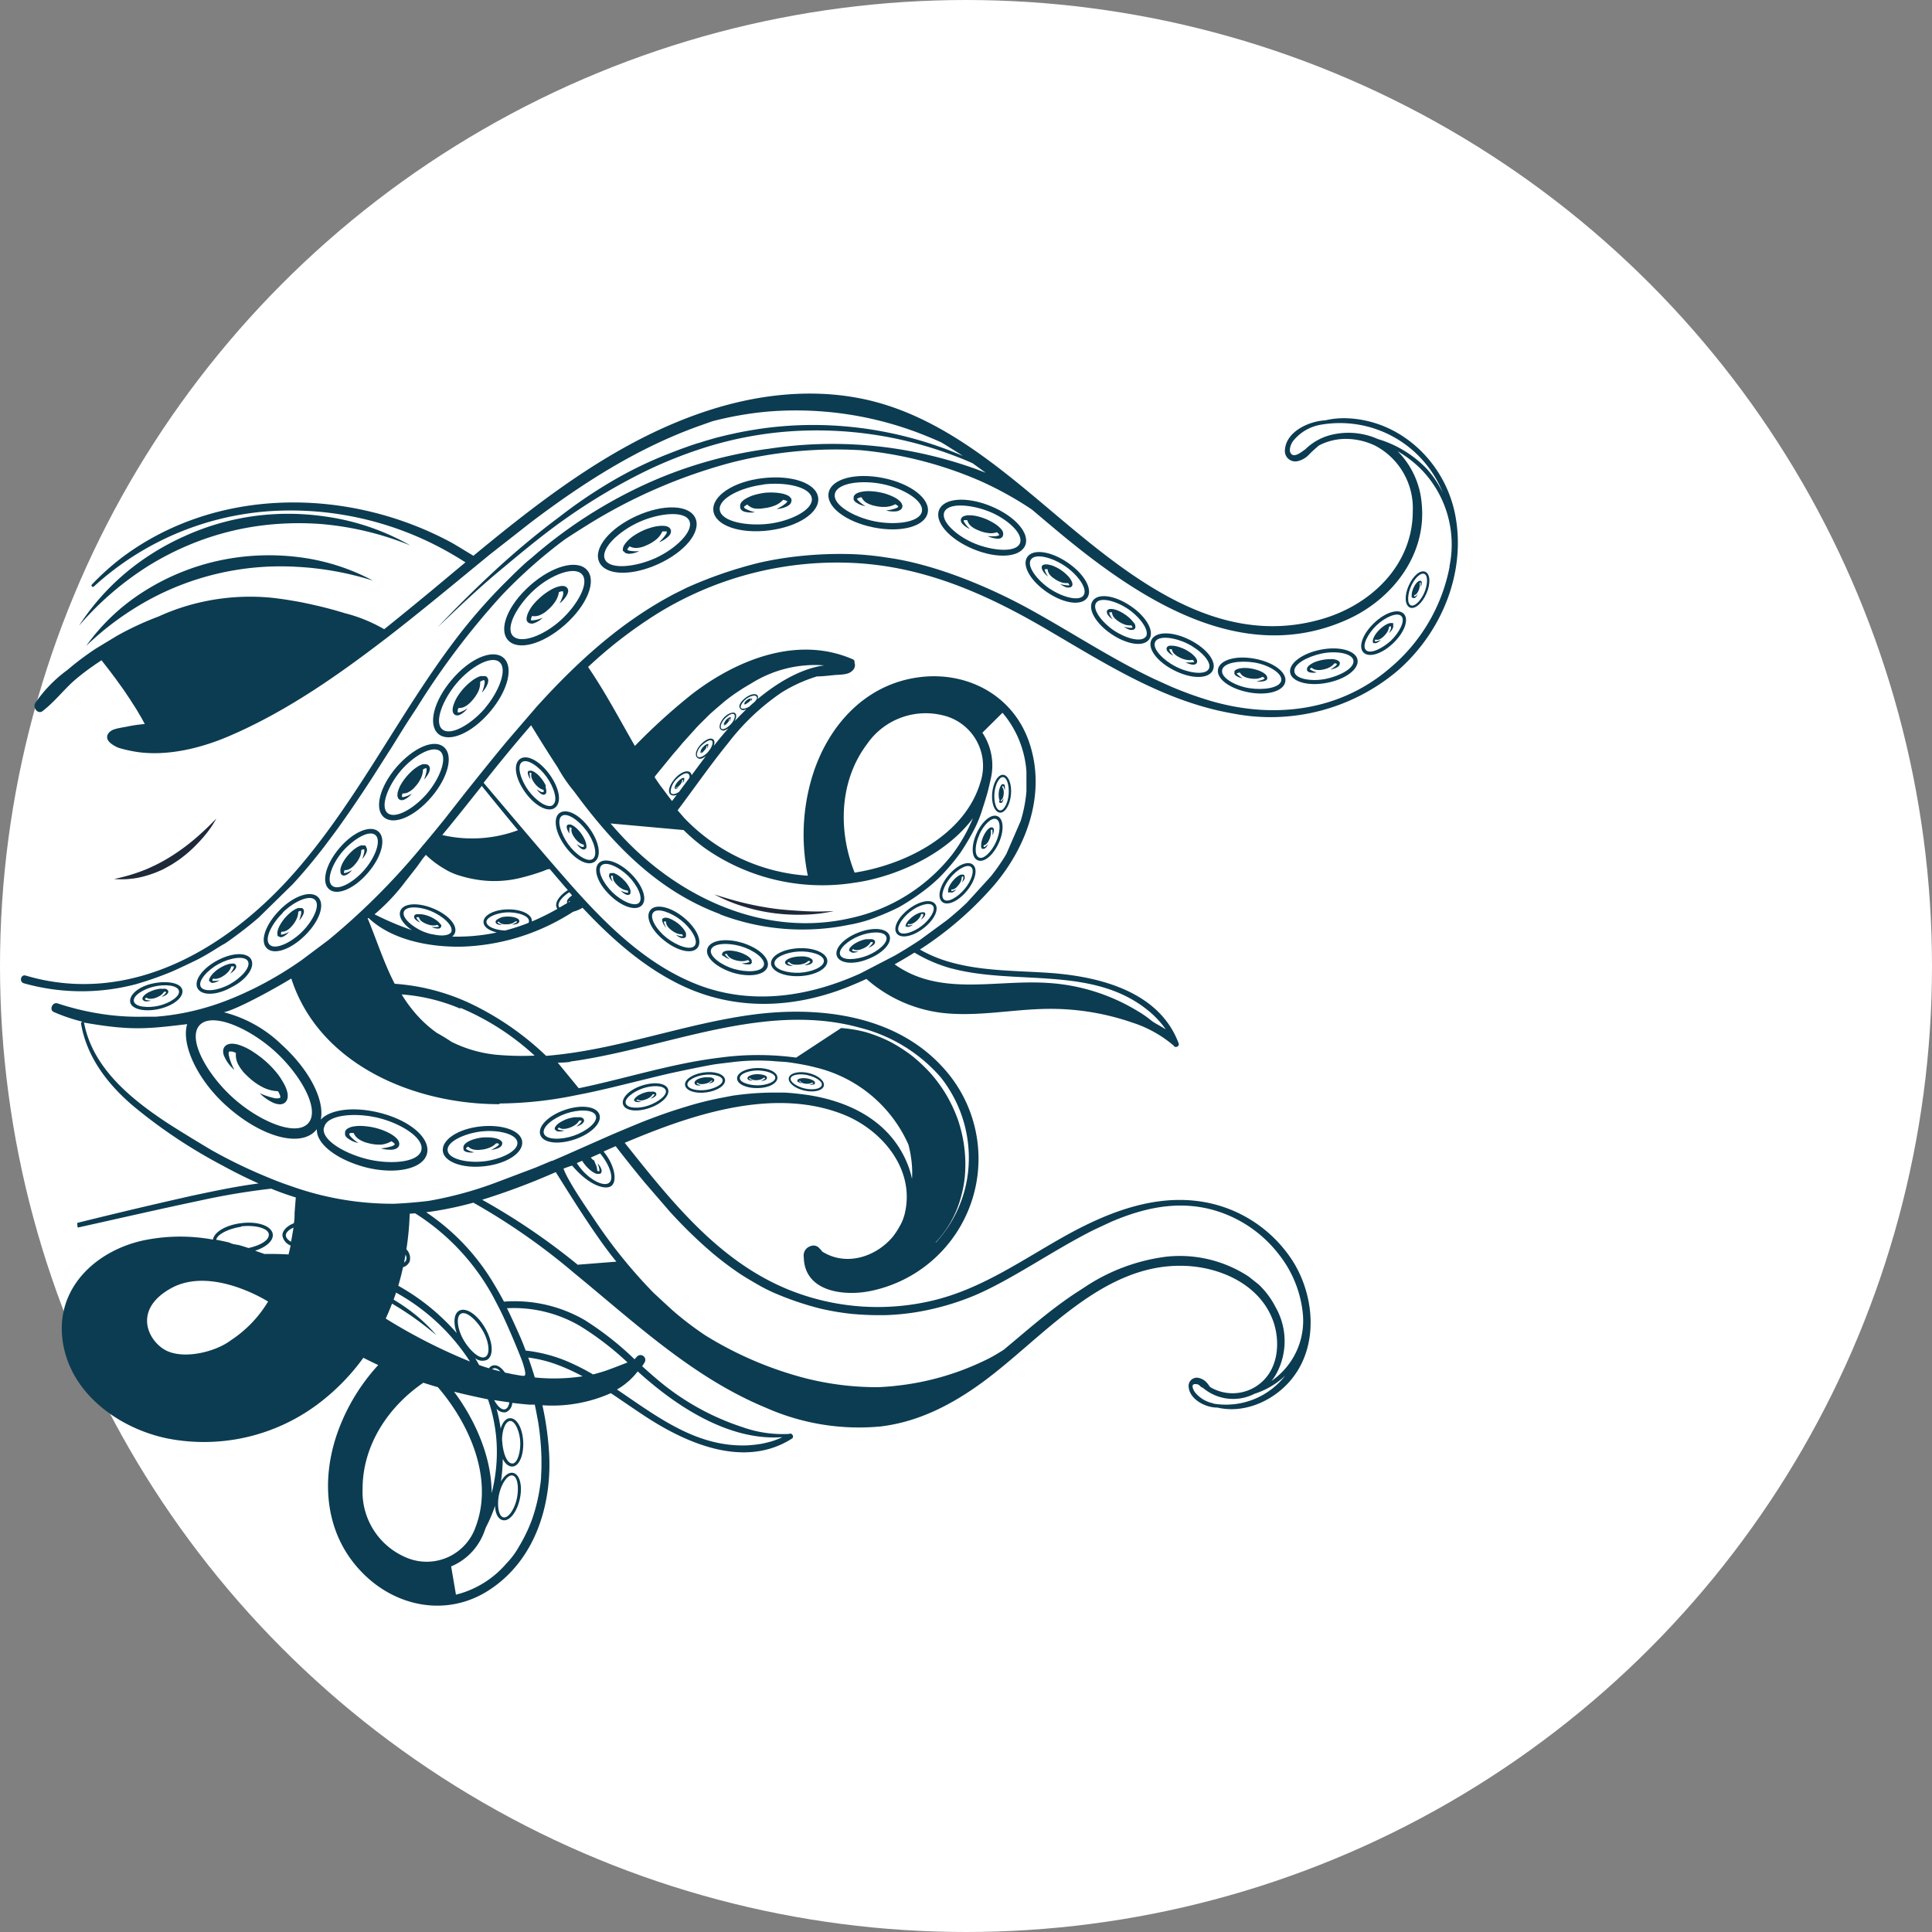 <svg id="Calque_1" data-name="Calque 1" xmlns="http://www.w3.org/2000/svg" viewBox="0 0 252.24 252.24"><rect x="0" y="0" width="252.24" height="252.24" fill="#808080" stroke="none"/><circle cx="126.12" cy="126.12" r="126.12" fill="#fff"/><path d="M190,67.27c-1.29-6.79-7-12.36-14.07-12.66a10.78,10.78,0,0,0-2.91.27c-2.16.11-5.1,1.48-5.26,3.84a1.36,1.36,0,0,0,1.65,1.49,2.91,2.91,0,0,0,1.52-.89c.41-.42.83-.79,1.27-1.16a7.6,7.6,0,0,1,3.87-.85h0a8.9,8.9,0,0,1,3.52.9,9.22,9.22,0,0,1,4.86,8.52c0,6.92-5.26,12.07-11.56,14-15.16,4.62-27.67-7.42-38.34-16.29-5.69-4.73-11.77-9.33-18.91-11.58s-14.85-1.76-22,.37C81.59,56.83,71.47,64.58,61.81,72.56,60.87,72,59.92,71.4,59,70.87c-13.34-7.22-30.57-7.41-43,1.86a33.47,33.47,0,0,0-4,3.58.18.18,0,0,0,.26.26,37.9,37.9,0,0,1,23.06-9.84A41.83,41.83,0,0,1,59.44,72.6c.45.26.89.54,1.33.82-1.55,1.28-3.08,2.57-4.61,3.84-2,1.65-4,3.29-6,4.89A20.12,20.12,0,0,0,45,80.05c-1.87-.58-3.61-1-5.71-1.43-1.38-.25-2.54-.44-3.83-.58a29,29,0,0,0-8.61.45,28.28,28.28,0,0,0-6.15,2A39.48,39.48,0,0,0,15.29,83l-2.76,1.67a37.8,37.8,0,0,0-3.73,2.8,17.7,17.7,0,0,0-4.21,4.34c-.35.61.4,1.53,1,1,1.47-1.12,2.65-2.65,4-3.87q1.24-1.08,2.58-2l.08-.06c.39-.28.64-.42,1-.68l.74.95.31.4c.06.09.13.17.19.25s.2.26.31.42l.29.38.33.46.52.72.29.41.44.66c.12.17.34.49.55.84l.35.54.24.38.68,1.15.41.77a17.36,17.36,0,0,0-2.14.3c-.48.1-.64.11-1.16.22a5.1,5.1,0,0,0-.65.16c-.57.18-1.12.66-.92,1.27s1.23,1.07,1.47,1.16a17.86,17.86,0,0,0,2.57.56c4,.53,8.38-.57,12.13-2.22C37.67,92.73,44.35,88,50.69,83.13,55.16,79.67,59.55,76,64,72.36l5.27-4.13C76.18,63,83.41,58.37,91.59,55.5L93,55a44.2,44.2,0,0,1,7.31-1.27,45.11,45.11,0,0,1,21.18,3.42c.47.19.93.39,1.39.6l.5.3,1.92,1.2.42.28-.23-.1c-.75-.32-1.5-.62-2.26-.9a51.09,51.09,0,0,0-7-2c-1.59-.33-3.2-.59-4.81-.76A48.53,48.53,0,0,0,99.12,56c-.81.13-1.63.26-2.43.42l-.59.12c-.27.07-1.22.26-1.49.34-.5.12-1,.24-1.49.38-.27.09-1.21.34-1.47.44s-.6.17-.73.22l-.73.24-1.45.52-1.42.55a51.21,51.21,0,0,0-7.38,3.57,62.3,62.3,0,0,0-6.77,4.58,104.31,104.31,0,0,0-8.34,6.91q-4,3.69-7.7,7.61c2.61-2.48,5.24-5,8-7.3s5.52-4.62,8.45-6.7a77.76,77.76,0,0,1,9.18-5.62,57.37,57.37,0,0,1,9.92-4.05,48.43,48.43,0,0,1,10.54-1.92,50.49,50.49,0,0,1,21.13,3.1c.89.33,1.77.69,2.63,1.07l.36.26,1.06.77.29.21-1.34-.51a56.25,56.25,0,0,0-10.46-2.64,55,55,0,0,0-16.4,0A56.88,56.88,0,0,0,85,62.89a61.62,61.62,0,0,0-15.66,10c-.79.61-1.42,1.26-2.14,1.93l-1.34,1.33a72.18,72.18,0,0,0-6.48,7.46C52,93.39,46.63,104.55,38.55,113.8,29.76,123.86,17,131.4,3.36,127.37c-.63-.19-.89.78-.27,1a27.77,27.77,0,0,0,14.64.13A44.25,44.25,0,0,0,22.07,127c.61-.22,3.42-1.57,3.71-1.72,1.57-.8,3.08-1.85,3.42-2s2.66-1.87,3.88-2.89l.68-.58,4.45-4.36c1.44-1.56,2.79-3.19,4.09-4.87l1.57-2.1c1.66-2.29,3.24-4.64,4.77-7l2.64-4.14c1-1.62,2-3.24,3.08-4.84a100.52,100.52,0,0,1,11.08-14.7,64.68,64.68,0,0,1,8.31-7.38c.77-.51,1.54-1,2.32-1.49a69.4,69.4,0,0,1,19.5-8.56,55.57,55.57,0,0,1,16.85-1.59,51,51,0,0,1,15.53,4,45.07,45.07,0,0,1,6.78,3.75c.75.63,1.49,1.27,2.24,1.89,10.62,9,24.66,19,39.08,12.4,5.75-2.64,10.21-8.38,9.57-15a10.92,10.92,0,0,0-3.14-6.9,14.62,14.62,0,0,1,3.12,2.41,14.07,14.07,0,0,1,3.66,12.51.16.16,0,0,0,0,.14,22.87,22.87,0,0,1-7.66,13.13C175,92.88,166.28,93.93,158,91.49a47.61,47.61,0,0,1-5.25-1.91l-2.07-.94c-5.5-2.6-10.64-6-15.94-8.93-6-3.34-13.11-6.12-18.87-6.9a38.25,38.25,0,0,0-4.28-.45,49.63,49.63,0,0,0-7.52.28A43.7,43.7,0,0,0,99,73.5a55.75,55.75,0,0,0-9.3,3.21l-1.63.81c-7,3.67-12.73,8.92-18,14.74l-3.87,4.5c-1.81,2.17-3.58,4.39-5.34,6.59L58,107l-1.49,1.83c-.2.22-.26.32-.44.53l-.7.83c-.1.12-.16.18-.26.31l-.39.47a90.16,90.16,0,0,1-11.84,11.76l-3.51,2.63a47.64,47.64,0,0,1-6.16,3.67l-.84.4A40.12,40.12,0,0,1,28.58,131l-.59.2a33.3,33.3,0,0,1-4.18,1.08l-.51.09a29.77,29.77,0,0,1-3,.37l-.22,0-1,0h-.35a31.45,31.45,0,0,1-5.6-.38A35.22,35.22,0,0,1,7.51,131c-.66-.22-1.13.85-.48,1.13a23.43,23.43,0,0,0,3.76,1.27.22.22,0,0,0-.21.25c.75,4.35,3.43,7.84,6.71,10.66a67.35,67.35,0,0,0,11.76,7.86q2.31,1.27,4.71,2.34c-2.93.38-5.84,1-8.67,1.6q-7.53,1.69-15,3.55c0,.21,0,.41.07.61,5.31-1.18,10.61-2.4,15.93-3.52a91.76,91.76,0,0,1,9.31-1.56c.91.37,1.83.71,2.75,1l.47.15-.16,2c0,.45,0,.9-.09,1.36-.93.37-1.51,1-1.5,1.59a1.68,1.68,0,0,0,1.07,1.32q-.12.58-.27,1.17c-1-.06-2.09-.08-3.14-.06l-1.22-.43c1.46-.47,2.41-1.31,2.3-2.16-.15-1.09-2-1.72-4.17-1.43-2,.26-3.47,1.16-3.64,2.14a23.57,23.57,0,0,0-9.24.14c-6.14,1.41-11.26,6.22-10.4,12.93.87,6.87,7.18,11.5,13.58,12.87a24.8,24.8,0,0,0,19.7-4.42,28.13,28.13,0,0,0,6-6.09c.64.33,1.28.64,1.94.95a25.9,25.9,0,0,0-5.2,8.5c-2.33,6.31-1.85,13.45,3,18.48,4.47,4.68,11.34,6,16.86,2.28,5.79-3.87,8-10.91,7.66-17.61a40.66,40.66,0,0,0-.88-6.4,18.85,18.85,0,0,0,8.93-1.58c1.59,1.06,3.15,2.16,4.74,3.19,5.45,3.52,12.83,6.62,18.91,2.74.33-.22,0-.81-.36-.61h0a15.65,15.65,0,0,1-6.06-.87,33,33,0,0,1-10.48-5.67c-.91-.74-1.79-1.51-2.66-2.3.12-.17.23-.35.34-.53a.63.63,0,0,0-1.09-.63c-.05.07-.05,0-.13.13s-.08.09-.13.11a40.17,40.17,0,0,0-6.47-5.09,18.25,18.25,0,0,0-10.56-2.42c-.43-.8-.87-1.58-1.33-2.34a29.13,29.13,0,0,0-8.83-9.33c.56-.07,1.12-.15,1.68-.25a44.72,44.72,0,0,0,4.48-1l.2.11a84.47,84.47,0,0,1,13,9.11c7.85,6.42,15.44,13.6,24.94,17.53a30,30,0,0,0,15,2.47c5-.59,9.38-2.88,13.37-5.8,7.83-5.74,15.41-15.33,26-15.18,4.91.06,10.35,2.45,12,7.46.81,2.55.57,5.72-1.49,7.64a5.7,5.7,0,0,1-6.81.74c-.13-.14-.21-.28-.36-.47a2,2,0,0,0-1.11-.72,1.07,1.07,0,0,0-1.35,1.15c.11,1.63,2.21,2.74,3.75,2.71,3.83.9,8-1.18,10.19-4.38,3-4.33,2.36-10.44-.34-14.73a17.32,17.32,0,0,0-12.35-7.84c-6.08-.8-12,1.57-17.21,4.45-5.68,3.15-11,7-17.46,8.53a31,31,0,0,1-18.33-1.23c-9.42-3.64-15.71-11.63-21.88-19.37l1.48-.61c8.25-3.38,18.41-6.56,27.15-3.05,4.94,2,9.17,7,8,12.61a6.4,6.4,0,0,1-.48,1.48c-.07.14-.13.27-.21.4a10,10,0,0,1-.7,1.12c-.07.11-.16.21-.24.32-2.22,2.65-6.12,3.9-9.23,1.92A1.75,1.75,0,0,0,107,163a1,1,0,0,0-1.21-.29,1.25,1.25,0,0,0-.85,1,1.27,1.27,0,0,0,0,.4c.07,4.69,5.55,5.18,9,4.38a17.62,17.62,0,0,0,8.94-29.37c-6.24-6.66-16.09-7.79-24.68-6.64-9,1.21-17.81,4.65-26.9,5.37A37.77,37.77,0,0,0,61.38,131a27.77,27.77,0,0,0-9.85-2.56c-1.42-2.74-2.34-5.68-3.54-8.57l0,0a.38.38,0,0,0,.15,0c3.1,2.94,8.19,3.83,12.28,3.72a28.22,28.22,0,0,0,13.51-4c.3-.17.6-.36.89-.55a5.07,5.07,0,0,0,1.06-.42l.18-.1c3.75,4,7.92,7.72,12.86,10.1,7,3.36,14.61,3.07,21.71.26.83-.33,1.66-.69,2.49-1.07a18.24,18.24,0,0,0,9.87,4.43c4.37.51,8.75-.38,13.11-.51a32.71,32.71,0,0,1,11.77,1.79,15.67,15.67,0,0,1,5.37,3v0c.16.36.79.1.65-.28-2.5-6.76-10.26-8.73-16.73-9.21-4.64-.33-9.4-.2-13.88-1.65a17.39,17.39,0,0,1-3.18-1.41,45.27,45.27,0,0,0,9.75-8.47c4.32-5.12,6.78-12.09,4.49-18.67-2.18-6.27-8.44-9.38-14.83-8.34-6.86,1.11-11.55,6.52-13.5,13a26.23,26.23,0,0,0-.54,12.84,24.57,24.57,0,0,1-16.14-7.54l-.86-1c2.2-2.92,4.28-5.93,6.59-8.77A30.15,30.15,0,0,1,102,90.44a19.38,19.38,0,0,1,4.67-2.13c.78,0,1.58-.11,2.34-.18s1.78,0,2.33-.62a.93.93,0,0,0,.22-1,.37.37,0,0,0-.17-.41c-7.21-3.18-15.14,0-21,4.49a78.94,78.94,0,0,0-7.5,6.8c-2-3.47-3.85-7-6.11-10.31A58.69,58.69,0,0,1,86,80,44.68,44.68,0,0,1,111,73.48c9.28.35,17.46,3.91,25.37,8.52S151.9,91.59,161,93.16a25.71,25.71,0,0,0,21.55-5.66C188.2,82.53,191.43,74.8,190,67.27Zm-3.81-6.15a14.57,14.57,0,0,0-6.3-3.8,9.45,9.45,0,0,0-6.37-.47,7.36,7.36,0,0,0-3.12,1.83c-.4.24-1.69,1.44-2,.19a2.13,2.13,0,0,1,.57-1.46,5.87,5.87,0,0,1,3.27-1.92,14.47,14.47,0,0,1,16.14,8.86A13.49,13.49,0,0,0,186.2,61.12Zm-154.72,99c1.62-.21,3.51.16,3.62,1s-1.22,1.51-2.65,1.82a32.5,32.5,0,0,0-4.21-1.08C28.35,161.12,30,160.37,31.48,160.17ZM30.12,175c-1.83,1.39-5.63,2.43-8.1,1.47s-5-5.34.32-8.28S35,169.93,35,169.93A15.74,15.74,0,0,1,30.12,175ZM38,162.12c-.41-.23-.67-.51-.68-.84s.39-.76,1-1C38.22,160.87,38.12,161.5,38,162.12ZM26.05,133.86c1.61-1.78,6.47.35,9.82,3.38s6,7.65,4.35,9.43-6.48-.34-9.83-3.37S24.43,135.65,26.05,133.86ZM52.9,203.29a9.29,9.29,0,0,1-5.56-8.92c0-5.67,3.34-10.71,7.93-13.84.63.2,1.26.4,1.9.58,4.24,4.94,7.25,12,4.95,18.18A6.77,6.77,0,0,1,52.9,203.29Zm1.22-31.73a24.46,24.46,0,0,0-2.73-1.88c.11-.31.22-.61.32-.92a27.18,27.18,0,0,1,9.65,9,72.32,72.32,0,0,1-11-5.61c.3-.64.57-1.29.82-1.95.91.53,1.79,1.1,2.66,1.7,1.08.76,2.12,1.57,3.14,2.42A21.57,21.57,0,0,0,54.12,171.56Zm10.13,7.2a.56.56,0,0,1,.2-.11c.27-.08.58.09.87.4Zm2.25,4.33c-.07.47-.26.82-.56.9-.46.13-1-.42-1.42-1.19h0Zm-1.7,4.73a21.67,21.67,0,0,1-.61,7.12c0-4.68-2.13-9.52-4.91-13.24,1.47.37,2.94.69,4.43,1A21.53,21.53,0,0,1,64.8,187.82Zm-4.63-16.3c.71-.4,2,.8,2.81,2.13s1.1,3.1.39,3.5-2-.8-2.8-2.13S59.46,171.93,60.17,171.52Zm10.48,21.06a8.1,8.1,0,0,1-.12,1.31,22.64,22.64,0,0,1-1.1,4.57A20.72,20.72,0,0,1,67.71,202a10.24,10.24,0,0,1-1.58,2.11A12.71,12.71,0,0,1,60.24,208l-.71.2-.63-3.69a7.8,7.8,0,0,0,4.17-4.14c.15-.33.24-.66.39-1a20.51,20.51,0,0,0,1.18-2.78c0,1,.41,1.75,1,1.88.86.19,1.83-1,2.22-2.74s0-3.24-.86-3.43c-.55-.12-1.14.33-1.6,1.12a20.71,20.71,0,0,0,.24-2.95c.32.65.76,1,1.24,1,.88,0,1.51-1.46,1.43-3.23s-.84-3.12-1.72-3.08c-.53,0-1,.56-1.22,1.36a23.71,23.71,0,0,0-.54-2.61,1.28,1.28,0,0,0,1.22.47,1.39,1.39,0,0,0,.83-1.22c.75.09,1.5.17,2.24.23l.7,0c.17.75.33,1.69.44,2.25a35.17,35.17,0,0,1,.43,4.68C70.7,191.65,70.69,191.84,70.65,192.58Zm-5.49,2.51c.28-1.28,1.07-2.6,1.76-2.45s.84,1.68.56,3-1.08,2.61-1.76,2.46S64.88,196.37,65.16,195.09Zm.39-7.12c0-1.2.42-2.42,1.06-2.45s1.25,1.41,1.31,2.72-.36,2.8-1,2.83-1.08-1-1.26-2.1C65.6,188.64,65.58,188.31,65.55,188Zm4.27-8.13c-.26-.88-.55-1.74-.85-2.6a17.28,17.28,0,0,1,3.38.79,25.74,25.74,0,0,1,3.71,1.66A25,25,0,0,1,69.82,179.84Zm13.44-.79c.55.49,1.11,1,1.67,1.45,4.69,3.93,10.94,7.61,17.21,7.13l-.25.12-.19.08a9,9,0,0,1-1.07.38c-.22.06-.85.23-1.35.31a15.93,15.93,0,0,1-1.63.18C91,189,85.86,185,80.55,181.41a9.2,9.2,0,0,0,1-.66l.56-.46A10,10,0,0,0,83.26,179.05Zm-7.55-5.94a38.89,38.89,0,0,1,6.22,4.77s-2.69,1.06-3.13,1.17c-.28.09-.9.28-1.38.39a29,29,0,0,0-3.57-1.79,19.44,19.44,0,0,0-5.22-1.32q-.28-.77-.6-1.53c-.5-1.15-1.28-2.87-1.84-4A17.15,17.15,0,0,1,75.71,173.11ZM64.76,170l.45.87c1.15,2.26,3,6.81,3.08,7.19.31,1,.42,1.61.07,1.57L68,179.6l-1.08-.19-1-.21c-.48-.7-1.07-1.07-1.58-.92a.89.89,0,0,0-.5.36c-.43-.13-.86-.27-1.28-.42-.17-.3-.34-.6-.52-.9a1.5,1.5,0,0,0,1.54.22c.9-.51.8-2.31-.22-4.11s-2.52-2.8-3.42-2.3c-.69.4-.78,1.58-.31,2.92A28.57,28.57,0,0,0,52,167.87c.23-.8.44-1.6.62-2.42a1.38,1.38,0,0,0,.87-.77,1.64,1.64,0,0,0-.43-1.57,37.9,37.9,0,0,0,.43-4.65l.71-.05A29.59,29.59,0,0,1,64.76,170Zm-12-5.19c.07-.34.13-.68.19-1a.86.86,0,0,1,.08.69A.71.71,0,0,1,52.74,164.84Zm22.66.31a85.58,85.58,0,0,0-12.47-8.48,90.48,90.48,0,0,0,9.61-3.61c1.88,3,3.72,5.95,5.73,8.8.7,1,1.42,1.95,2.18,2.89Zm83,18.1a4.08,4.08,0,0,1-2.44-1.49c-.22-.35-.63-1.19.32-1,.22,0,.44.33.64.43l.07,0a6.11,6.11,0,0,0,6.78.81,10.37,10.37,0,0,0,4-2.36A9.81,9.81,0,0,1,158.4,183.25ZM84.18,154.4l3.22,3.73a61.86,61.86,0,0,0,4.81,4.77l.84.73c1.08.9,2.19,1.75,3.37,2.55.8.54,1.6,1,2.46,1.5a21.17,21.17,0,0,0,2.67,1.32,40,40,0,0,0,5.4,1.81,33.18,33.18,0,0,0,4.26.73,39.61,39.61,0,0,0,4.46.16,30.92,30.92,0,0,0,3.86-.37,34.14,34.14,0,0,0,8-2.32c4.85-2.13,10-5.79,15.28-8.44l2.28-1.06c5-2.14,10.18-3.08,15.47-.76a16.45,16.45,0,0,1,6.24,4.81l.29.37a14.82,14.82,0,0,1,3,7.52,9.52,9.52,0,0,1-2.72,7.7A10,10,0,0,1,166,180.3a5.6,5.6,0,0,0,.49-.68,8.94,8.94,0,0,0,.1-8.87l-.27-.5a11,11,0,0,0-2-2.56l-.18-.14-1.11-.88a16.37,16.37,0,0,0-10.75-2.6,24.81,24.81,0,0,0-10.69,4l-1.25.81c-.89.59-1.76,1.22-2.6,1.85-2.31,1.75-4.49,3.67-6.73,5.52-.8.5-1.63,1-2.48,1.39a35.12,35.12,0,0,1-11.29,3.26q-1.33.16-2.67.21A38.05,38.05,0,0,1,105,179.9a47.45,47.45,0,0,1-12.89-5.54,42.25,42.25,0,0,1-4.13-3.13s-.72-.64-2.66-2.45a65.42,65.42,0,0,1-7.65-9.45c-.66-1-3.48-5-4.1-6.76.78-.29.76-.27,1.13-.39,2.24,2.66,4.43,3.25,5.16,2.62s.41-2.69-1.06-4.46l1.58-.7C81.61,151.24,82.88,152.83,84.18,154.4Zm-5.69-1.81a2.2,2.2,0,0,0-.47-.71,3.84,3.84,0,0,1,.23.78.48.48,0,0,1,0,.17l0,.09h0l-.13,0-.15-.09a1.84,1.84,0,0,0-.16-.73c-.5-1.16-.06-.28-.54-.82l-.14-.15,1.22-.54,0,0c1.13,1.32,1.9,3.22,1.19,3.82S77,154,75.89,152.63a6.31,6.31,0,0,1-.58-.78l.69-.3a6.26,6.26,0,0,0,.49.66,5,5,0,0,0,.62.6c.12.09.23.17.36.25a1.52,1.52,0,0,0,.43.19.57.57,0,0,0,.27,0,.47.47,0,0,0,.16,0,.36.36,0,0,0,.15-.12.52.52,0,0,0,.07-.3A.84.84,0,0,0,78.49,152.59Zm-4-14c.73-.1,1.45-.21,2.17-.34h0c2.17-.38,4.33-.86,6.47-1.38,9.47-2.26,19.46-5.39,29.18-2.68a20.65,20.65,0,0,1,10.49,6.44,16.92,16.92,0,0,1,3.6,12.3,16.25,16.25,0,0,1-4.26,9.34s.05-.08.07-.13a13.73,13.73,0,0,0,3.27-5.92,15.07,15.07,0,0,0,.54-3.4,18.07,18.07,0,0,0-1-6.76,19.91,19.91,0,0,0-1.46-3.1,18.72,18.72,0,0,0-2-2.76,20.81,20.81,0,0,0-2.46-2.33,20.37,20.37,0,0,0-2.85-1.84,19.09,19.09,0,0,0-3.13-1.25,17,17,0,0,0-3.3-.56l-5.88,3.86a37,37,0,0,0-9.92,0c-6.27.75-12.29,2.72-18.46,4l-2.74-3.34C73.43,138.73,73.67,138.73,74.44,138.64Zm-14.36-7a33.38,33.38,0,0,1,9.67,6.23,37.28,37.28,0,0,1-4.48-.07,16.77,16.77,0,0,1-6.37-1.73q-.93-.62-1.92-1.17a15.83,15.83,0,0,1-3.25-3.1,17.44,17.44,0,0,1-1.34-1.92A24.06,24.06,0,0,1,60.08,131.68Zm5.12,12.48a50.93,50.93,0,0,0,9.56-1l1.86-.37c1.76-.37,3.5-.79,5.25-1.22l4.07-1c.74-.17,1.11-.27,2.24-.51s3.49-.74,5-1c1-.14,1.18-.15,2.31-.29a27.71,27.71,0,0,1,5.24-.16c1.09.1,1.55.09,2.24.18s2.13.34,2.67.47.49.11.73.18a17.77,17.77,0,0,1,12.18,10.08l.05.19c.1.43.2.86.26,1.29a13.11,13.11,0,0,1,.16,3,11.53,11.53,0,0,0-.54-1.82c-2.2-5.59-7.4-8.24-13-9.12,0,0-1.75-.26-3.09-.32-.76,0-.82,0-1.93,0a37.63,37.63,0,0,0-4.28.32c-.5.06-.7.1-1,.16l-1.2.23a43.84,43.84,0,0,0-4.57,1.16c-.79.24-1.54.48-2.1.67s-2.39.83-3.92,1.46c-.61.25-2.79,1.15-4.18,1.76l-3.48,1.54c-1.22.54-2.43,1.08-3.65,1.6l-.1,0a1.46,1.46,0,0,1-.23.1l-1.88.79-5.29,2A48.79,48.79,0,0,1,56,156.78c-2.29.29-4.5.38-4.5.38a39.41,39.41,0,0,1-13.41-2.27c-1.47-.5-2.15-.76-4.34-1.69a65.36,65.36,0,0,1-6.06-3c-1.07-.63-4-2.39-6-3.69-4.67-3.1-9.56-7.1-10.7-12.9a.18.18,0,0,0-.07-.11c6.12,1.07,8.2.85,13.52.21-.79,2.53,1.19,7.12,5.07,10.62,4.52,4.09,9.66,5.53,11.7,3.28a1.56,1.56,0,0,0,.16-.2c-.11,1.92,2.58,4,6.39,5,4,1,7.57.16,8-1.85s-2.3-4.34-6.33-5.31c-3.35-.81-6.35-.38-7.55.93.52-2.56-1.46-6.49-5.16-9.84a16.79,16.79,0,0,0-7.49-4.18c1.93-.43,7.42-3.54,8.8-4.41C41.66,139,54.07,144.18,65.2,144.16Zm-22.91,3.06c.38-1.59,4-1.91,7-1.19s6.05,2.63,5.67,4.23-4,1.9-7,1.18S41.9,148.81,42.29,147.22Zm20.55-44.53q2.35,2.91,4.74,5.79a17.26,17.26,0,0,1-9.89.63C59.42,107,61.13,104.84,62.84,102.69Zm-3.93,19c-.14.34-.57.5-1.13.53s-1.1-.11-1.65-.2a8.24,8.24,0,0,1-.88-.29c-1.48-.62-2.89-1.85-2.56-2.63s2.19-.65,3.66,0S59.24,120.88,58.91,121.67ZM69,120.49a26.84,26.84,0,0,1-3.07,1c-1.2-.06-2.4-.49-2.42-1.12s1.44-1.22,2.75-1.25,2.78.42,2.8,1.12A.54.54,0,0,1,69,120.49Zm.44-.17v-.09c0-.88-1.42-1.54-3.19-1.5s-3.14.77-3.12,1.65c0,.62.71,1.12,1.73,1.36l-.63.13a25,25,0,0,1-5.19.41,1.22,1.22,0,0,0,.34-.44c.41-1-.83-2.41-2.82-3.23s-3.87-.7-4.28.29c-.31.75.32,1.74,1.5,2.54a39,39,0,0,1-4.88-2.07A25.67,25.67,0,0,0,53,115l.24-.3,1.2-1.54.77-1.08.39-.47a12.68,12.68,0,0,0,2.5,1.87,7.77,7.77,0,0,0,1.65.76,16.14,16.14,0,0,0,3.6.74,14.33,14.33,0,0,0,4.83-.42,29.12,29.12,0,0,0,2.81-.86s.7-.34.83-.19l.46.54.3.36.25.29.07.08.58.68.3.35.36.4c-1.15.73-1.77,1.69-1.44,2.33a.75.75,0,0,0,.07.12A31.46,31.46,0,0,1,69.41,120.32Zm4.8-2.51s0,0,0,0l0-.07.08-.09s0,0,0,0l.14,0Zm.32-.8a2,2,0,0,0-.44.43.64.64,0,0,0-.08.14.44.44,0,0,0,0,.21s0,0,0,.06l0,.06h0l-1,.58a.61.61,0,0,1-.07-.1c-.25-.5.46-1.33,1.36-1.9l.35.39Zm49.76,9.45c8.38,2.21,18.46-.41,25.65,5.53a12,12,0,0,1,2.23,2.4c-.45-.28-.91-.54-1.37-.8s-.76-.57-1.16-.84a3.33,3.33,0,0,0-.34-.24,7.59,7.59,0,0,0-.66-.42,25.47,25.47,0,0,0-11.87-3.76c-6.87-.45-14.06,1.81-20-2.43.87-.49,1.74-1,2.59-1.53A19.4,19.4,0,0,0,124.29,126.46ZM113.21,97.13A9.3,9.3,0,0,1,123,93.37a6.78,6.78,0,0,1,5,8.76c-2,6.81-9.64,10.73-16.42,11.8C109.39,108.44,109.58,101.94,113.21,97.13ZM90,101.57l-1.35,1.82c-.39.26-.78.38-1,.2s0-1.15.57-1.75,1.34-1.08,1.66-.8A.52.52,0,0,1,90,101.57Zm2.47-3.43c-.43.5-1.1.89-1.37.66s0-1,.47-1.44,1.11-.89,1.37-.66S92.9,97.65,92.46,98.14Zm1.72-3c-.23-.21,0-.85.42-1.29s1-.8,1.23-.59,0,.85-.42,1.29S94.42,95.34,94.18,95.14Zm4.4-3.56-.38.32-.39.36c-.43.25-.92.37-1.08.16s.22-.82.69-1.17,1.13-.57,1.32-.32S98.76,91.33,98.58,91.58ZM85.5,101.37l2.11-2.58c.47-.58,1-1.15,1.45-1.72l2-2.22c.42-.44.68-.67,1.29-1.29s2-1.76,2.26-2l.58-.45a28.19,28.19,0,0,1,2.92-1.9,15.63,15.63,0,0,1,9.5-2.34c-3.18.44-6.28,2.39-8.7,4.4a.49.49,0,0,0,0-.46c-.24-.32-.92-.2-1.56.28s-1,1.09-.72,1.41.45.22.81.11c-.53.5-1,1-1.54,1.55.25-.44.29-.86.07-1.05s-.94,0-1.47.6-.7,1.28-.4,1.54.58.1,1-.16c-.66.74-1.29,1.51-1.91,2.29.13-.36.12-.68-.07-.84-.34-.29-1,0-1.64.67s-.79,1.42-.45,1.71.68.12,1.13-.21c-.63.83-1.25,1.67-1.87,2.51a.59.59,0,0,0-.18-.38c-.41-.35-1.29,0-2,.82s-1,1.73-.55,2.09a.78.78,0,0,0,.81,0l-.22.3c-.14.18-.27.36-.41.53-.53-.66-1-1.34-1.52-2l-.18-.26-.54-.79Zm3.75,7a24.79,24.79,0,0,0,2.62,2.25,26.67,26.67,0,0,0,19.2,4.7l1-.15.64-.11c5.13-1,11-3.79,14.31-8.23a21.34,21.34,0,0,1-2.72,4.76,23.1,23.1,0,0,1-13.4,8.31c-10.86,2.44-21.76-2.47-29.25-10.25-.67-.7-1.31-1.41-1.94-2.14Zm4.74,11a30.19,30.19,0,0,0,16.86,1.37,17.78,17.78,0,0,0,3.83-1.11c.78-.3,1.58-.64,2.67-1.18A29.27,29.27,0,0,0,121,116a19.12,19.12,0,0,0,1.75-1.54,27.27,27.27,0,0,0,2.67-3.17c.44-.66,1-1.55,1.58-2.64a15.17,15.17,0,0,0,1.15-2.66c.24-.75.47-1.43.79-2.56.15-.57.27-1.1.38-1.6a7.7,7.7,0,0,0-1.06-6.17l2.62-2.6a11,11,0,0,1,.78,1,13.33,13.33,0,0,1,2.35,6.65v2.64a18.67,18.67,0,0,1-.75,3.83l-1.87,4.31c-.22.38-.45.75-.7,1.11-.41.62-.85,1.22-1.31,1.8l-3.17,3.48c-.82.78-1.68,1.53-2.57,2.25l-3.57,2.62c-1.06.7-2.14,1.37-3.23,2l-4.51,2.34c-6.62,3-14,4.18-21,1.56-7.27-2.74-12.86-8.6-17.85-14.33-3.49-4-6.9-8.07-10.34-12.12,2-2.54,4.08-5.07,6.2-7.51,1.13,1.84,2.27,3.68,3.47,5.5.16.29.33.59.51.88a20.46,20.46,0,0,0,1.64,2.27C80,110.21,85.79,116.28,94,119.34Z" fill="#0c3c51"/><path d="M18.23,123.57a23.72,23.72,0,0,0,3-.92c.65-.23,1.28-.51,1.91-.79s1.2-.58,1.78-.91,1.14-.68,1.71-1,1.11-.74,1.64-1.14a35.3,35.3,0,0,0,5.82-5.37,37.88,37.88,0,0,0,2.48-3.16,26.6,26.6,0,0,0,2-3.44,72,72,0,0,1-5.38,5.77,55,55,0,0,1-6,5c-1,.76-2.12,1.48-3.24,2.14-.55.34-1.12.64-1.68,1s-1.15.6-1.75.87a39.13,39.13,0,0,1-7.41,2.59A21.85,21.85,0,0,0,18.23,123.57Z" fill="#fff"/><path d="M19.79,114.11c.4-.13.78-.29,1.17-.46s.52-.25.77-.39.51-.28.76-.43l.72-.47a16.94,16.94,0,0,0,2.6-2.25,16.13,16.13,0,0,0,1.33-1.54,11.75,11.75,0,0,0,1.1-1.7,37.08,37.08,0,0,1-2.89,2.73,26.38,26.38,0,0,1-3.17,2.3c-.55.34-1.11.66-1.7.95-.28.15-.58.28-.88.42s-.59.26-.9.38a23.6,23.6,0,0,1-3.81,1.11A11.49,11.49,0,0,0,18,114.6,12.74,12.74,0,0,0,19.79,114.11Z" fill="#1e2939"/><path d="M42.14,67.39A33.16,33.16,0,0,0,36,67.12,32.47,32.47,0,0,0,24.1,70a33.4,33.4,0,0,0-5.34,3,31.1,31.1,0,0,0-8.45,8.7,40.13,40.13,0,0,1,9-7.78,37.57,37.57,0,0,1,5.27-2.73,36.43,36.43,0,0,1,11.46-2.77,39.14,39.14,0,0,1,5.93,0,39.88,39.88,0,0,1,11.6,2.79A31.05,31.05,0,0,0,42.14,67.39Z" fill="#0c3c51"/><path d="M28.37,73.24a30.29,30.29,0,0,0-9.62,4,26.83,26.83,0,0,0-7.5,7.09,38.51,38.51,0,0,1,8.16-6A36,36,0,0,1,38.68,74a39.92,39.92,0,0,1,10,1.8,27.71,27.71,0,0,0-9.85-3.08A31,31,0,0,0,28.37,73.24Z" fill="#0c3c51"/><path d="M100.41,69.25c3.83-.48,6.65-2.36,6.41-4.27s-3.43-3-7.27-2.55-6.65,2.36-6.41,4.27S96.57,69.73,100.41,69.25Zm-.75-6c2.84-.36,6.14.3,6.33,1.82s-2.85,3-5.69,3.32-6.14-.3-6.33-1.82S96.81,63.62,99.66,63.27Z" fill="#0c3c51"/><path d="M96.78,66.56a.94.94,0,0,0,.37.23,3.13,3.13,0,0,0,1.42.08,4.43,4.43,0,0,1-1.24-.45.48.48,0,0,1-.18-.16c0-.06,0-.06,0-.09a.51.51,0,0,1,.13-.13l.24-.15.07,0a1.85,1.85,0,0,0,.8.47,3.4,3.4,0,0,0,1.27,0,5.38,5.38,0,0,0,1.58-.39,2.88,2.88,0,0,0,1-.72l.28.07.21.09.05,0h0a.24.24,0,0,1-.06.16,1,1,0,0,1-.2.2,5.86,5.86,0,0,1-1.14.69,3.73,3.73,0,0,0,1.36-.34,2.1,2.1,0,0,0,.33-.22.73.73,0,0,0,.25-.44.56.56,0,0,0,0-.31.67.67,0,0,0-.16-.23,1.09,1.09,0,0,0-.37-.26,2.87,2.87,0,0,0-.72-.23,4.78,4.78,0,0,0-.72-.1,8.52,8.52,0,0,0-1.43,0,9.51,9.51,0,0,0-1.39.28,5.1,5.1,0,0,0-1.33.6,2.51,2.51,0,0,0-.31.26,1.07,1.07,0,0,0-.25.42.38.38,0,0,0,0,.15.44.44,0,0,0,0,.16A.48.48,0,0,0,96.78,66.56Z" fill="#0c3c51"/><path d="M30.61,139.69a7,7,0,0,1-.74-1.94.92.92,0,0,1,0-.38c0-.09.07-.07.11-.08a.9.9,0,0,1,.3,0c.13,0,.27.08.42.13l.1.05a2.71,2.71,0,0,0,.27,1.45,5.56,5.56,0,0,0,1.24,1.58A8.05,8.05,0,0,0,34.41,142a4.79,4.79,0,0,0,1.89.47c.07.13.14.26.2.39a1.18,1.18,0,0,1,.1.35s0,.07,0,.09,0,0,0,0-.11.08-.24.09a2.33,2.33,0,0,1-.45,0,10,10,0,0,1-2-.66A6.05,6.05,0,0,0,35.73,144a2.78,2.78,0,0,0,.6.16,1.13,1.13,0,0,0,.79-.14,1,1,0,0,0,.33-.38,1.19,1.19,0,0,0,.11-.43,1.94,1.94,0,0,0-.07-.7,4.64,4.64,0,0,0-.47-1.11,10.59,10.59,0,0,0-.63-1,12.5,12.5,0,0,0-1.51-1.66,13.25,13.25,0,0,0-1.77-1.37,7.49,7.49,0,0,0-2.08-1,3.19,3.19,0,0,0-.63-.1,1.55,1.55,0,0,0-.76.13.62.62,0,0,0-.19.14.58.58,0,0,0-.17.18.91.91,0,0,0-.14.42,1.46,1.46,0,0,0,.1.68A4.87,4.87,0,0,0,30.61,139.69Z" fill="#0c3c51"/><path d="M45.41,148.62a3.32,3.32,0,0,0,1.39.61,4.9,4.9,0,0,1-1.08-.91.5.5,0,0,1-.11-.24c0-.06,0-.06,0-.08a.74.74,0,0,1,.19-.08l.29,0h.08a1.84,1.84,0,0,0,.63.78,3.77,3.77,0,0,0,1.25.54,5.65,5.65,0,0,0,1.73.2A3.29,3.29,0,0,0,51.1,149a2.2,2.2,0,0,1,.25.17,1.52,1.52,0,0,1,.18.17l0,.06,0,0a.25.25,0,0,1-.12.13,1.2,1.2,0,0,1-.28.13,6.29,6.29,0,0,1-1.41.27,4.41,4.41,0,0,0,1.51.17,2.43,2.43,0,0,0,.41-.1.82.82,0,0,0,.42-.34.77.77,0,0,0,.07-.34.88.88,0,0,0-.07-.29,1.48,1.48,0,0,0-.27-.4,3.27,3.27,0,0,0-.64-.5,5.8,5.8,0,0,0-.69-.37,8.47,8.47,0,0,0-1.44-.5,8.63,8.63,0,0,0-1.51-.24,5.16,5.16,0,0,0-1.56.09,2.26,2.26,0,0,0-.41.15,1,1,0,0,0-.41.33.46.46,0,0,0-.07.14.42.42,0,0,0,0,.16.7.7,0,0,0,0,.3A.92.92,0,0,0,45.41,148.62Z" fill="#0c3c51"/><path d="M63.3,152.26c2.9-.34,5-1.74,4.88-3.19s-2.58-2.32-5.49-2-5,1.74-4.88,3.18S60.39,152.6,63.3,152.26Zm-.53-4.53c2.15-.26,4.64.26,4.78,1.41s-2.18,2.23-4.33,2.48-4.64-.26-4.78-1.41S60.61,148,62.77,147.73Z" fill="#0c3c51"/><path d="M60.57,150.2a.67.67,0,0,0,.28.18,2.3,2.3,0,0,0,1.07.06,3.27,3.27,0,0,1-.94-.34.4.4,0,0,1-.13-.13s0,0,0-.06a.45.45,0,0,1,.1-.1l.18-.11,0,0a1.31,1.31,0,0,0,.61.36,2.58,2.58,0,0,0,1,.05A3.71,3.71,0,0,0,64,149.8a2.17,2.17,0,0,0,.77-.53l.2,0a.62.62,0,0,1,.16.07l0,0a0,0,0,0,1,0,0s0,.07,0,.12a1.06,1.06,0,0,1-.15.15,4.66,4.66,0,0,1-.87.52,3,3,0,0,0,1-.26,1,1,0,0,0,.25-.16.57.57,0,0,0,.2-.33.5.5,0,0,0,0-.24.57.57,0,0,0-.12-.17,1,1,0,0,0-.28-.2,2.36,2.36,0,0,0-.55-.18,5,5,0,0,0-.54-.08,7.79,7.79,0,0,0-1.08,0,6.3,6.3,0,0,0-1.05.21,3.61,3.61,0,0,0-1,.44,2.12,2.12,0,0,0-.24.2.76.76,0,0,0-.19.32.61.61,0,0,0,0,.22A.4.4,0,0,0,60.57,150.2Z" fill="#0c3c51"/><path d="M75.06,148.75c2.16-.74,3.57-2.17,3.2-3.24s-2.36-1.34-4.52-.6-3.57,2.17-3.2,3.25S72.89,149.49,75.06,148.75Zm-1.16-3.37c1.6-.55,3.59-.57,3.89.29s-1.29,2.06-2.89,2.61-3.6.57-3.89-.29S72.3,145.93,73.9,145.38Z" fill="#0c3c51"/><path d="M72.52,147.51a.36.36,0,0,0,.11.13.67.67,0,0,0,.24.08,1.86,1.86,0,0,0,.83-.12,3.11,3.11,0,0,1-.77-.11.28.28,0,0,1-.12-.08s0,0,0,0a.43.43,0,0,1,.06-.09.65.65,0,0,1,.12-.11l0,0a1,1,0,0,0,.53.18,2.34,2.34,0,0,0,.74-.12,3.12,3.12,0,0,0,.86-.42,1.72,1.72,0,0,0,.5-.54h.16a.42.42,0,0,1,.14,0h0a.1.1,0,0,1,0,.09.6.6,0,0,1-.09.15,4.3,4.3,0,0,1-.58.54,2.28,2.28,0,0,0,.75-.37.87.87,0,0,0,.16-.17.42.42,0,0,0,.1-.28.45.45,0,0,0-.07-.18.32.32,0,0,0-.12-.11.86.86,0,0,0-.24-.11,2.35,2.35,0,0,0-.45,0,3,3,0,0,0-.43,0,5.74,5.74,0,0,0-.82.19,4.75,4.75,0,0,0-.77.34,2.81,2.81,0,0,0-.7.5l-.15.19a.71.71,0,0,0-.09.28.25.25,0,0,0,0,.08A.32.32,0,0,0,72.52,147.51Z" fill="#0c3c51"/><path d="M84.79,144.66c1.64-.56,2.71-1.65,2.43-2.46s-1.79-1-3.44-.46-2.71,1.65-2.43,2.47S83.14,145.23,84.79,144.66Zm-.88-2.56c1.22-.42,2.73-.43,3,.22s-1,1.57-2.2,2-2.73.43-3-.22S82.69,142.52,83.91,142.1Z" fill="#0c3c51"/><path d="M82.86,143.72a.39.39,0,0,0,.08.1.54.54,0,0,0,.18.06,1.35,1.35,0,0,0,.64-.09,1.83,1.83,0,0,1-.59-.09.15.15,0,0,1-.09,0s0,0,0,0l.05-.07.09-.09,0,0a.8.8,0,0,0,.4.14,1.54,1.54,0,0,0,.56-.1,2.34,2.34,0,0,0,.66-.31,1.49,1.49,0,0,0,.38-.41h.12l.1,0,0,0h0s0,0,0,.07a.41.41,0,0,1-.07.11,2.88,2.88,0,0,1-.44.41,1.68,1.68,0,0,0,.57-.28.68.68,0,0,0,.12-.12.29.29,0,0,0,.07-.22.25.25,0,0,0-.14-.22.71.71,0,0,0-.18-.08,1.37,1.37,0,0,0-.34,0l-.33,0a3.3,3.3,0,0,0-.62.15,4.35,4.35,0,0,0-.59.25,2,2,0,0,0-.53.39.76.76,0,0,0-.11.14.35.35,0,0,0-.07.21s0,0,0,.06S82.84,143.7,82.86,143.72Z" fill="#0c3c51"/><path d="M92.22,142.62c1.47-.2,2.54-.93,2.44-1.66s-1.33-1.14-2.79-.94-2.53.93-2.43,1.65S90.76,142.82,92.22,142.62Zm-.31-2.28c1.09-.15,2.35.09,2.43.67s-1.08,1.14-2.16,1.29-2.35-.09-2.43-.67S90.83,140.48,91.91,140.34Z" fill="#0c3c51"/><path d="M90.83,141.61a.29.29,0,0,0,.14.08,1.25,1.25,0,0,0,.54,0,1.63,1.63,0,0,1-.47-.17.14.14,0,0,1-.07-.06s0,0,0,0,0,0,0-.05l.09-.06h0a.67.67,0,0,0,.31.17,1.11,1.11,0,0,0,.48,0,2,2,0,0,0,.6-.15,1.08,1.08,0,0,0,.38-.28l.11,0a.2.2,0,0,1,.08,0h0a.15.15,0,0,1,0,0,.27.27,0,0,1-.07.08,1.92,1.92,0,0,1-.44.27,1.47,1.47,0,0,0,.53-.13l.12-.09a.28.28,0,0,0,.09-.17.25.25,0,0,0,0-.12l-.06-.09-.15-.09a.92.92,0,0,0-.28-.09,1.24,1.24,0,0,0-.27,0,3.21,3.21,0,0,0-.54,0,3.12,3.12,0,0,0-.53.11,2,2,0,0,0-.51.24l-.12.1a.4.4,0,0,0-.09.16.13.13,0,0,0,0,.06.07.07,0,0,0,0,0A.21.21,0,0,0,90.83,141.61Z" fill="#0c3c51"/><path d="M98.89,142.06c1.48,0,2.63-.63,2.61-1.37s-1.18-1.28-2.66-1.25-2.62.63-2.61,1.36S97.42,142.09,98.89,142.06Zm0-2.3c1.09,0,2.32.36,2.33.94s-1.2,1-2.29,1-2.33-.36-2.34-.94S97.75,139.78,98.85,139.76Z" fill="#0c3c51"/><path d="M97.62,140.9a.38.38,0,0,0,.13.1,1.13,1.13,0,0,0,.54.08,1.57,1.57,0,0,1-.45-.22.16.16,0,0,1-.07-.07s0,0,0,0a.15.15,0,0,1,.06,0l.09-.05h0a.61.61,0,0,0,.29.21,1.31,1.31,0,0,0,.48.08,2,2,0,0,0,.61-.09,1.18,1.18,0,0,0,.41-.23l.1,0,.08.05h0s0,0,0,.06l-.09.07a2.15,2.15,0,0,1-.46.21,1.36,1.36,0,0,0,.53-.07.5.5,0,0,0,.14-.08.26.26,0,0,0,.11-.15.24.24,0,0,0,0-.12l0-.1-.13-.11a1.59,1.59,0,0,0-.27-.12l-.27-.06a3.26,3.26,0,0,0-1.08,0,1.75,1.75,0,0,0-.53.18.57.57,0,0,0-.13.08.35.35,0,0,0-.11.15.13.13,0,0,0,0,.06.06.06,0,0,0,0,.06A.18.18,0,0,0,97.62,140.9Z" fill="#0c3c51"/><path d="M105,142.38c1.29.3,2.42,0,2.56-.62s-.75-1.38-2-1.67-2.42,0-2.57.62S103.73,142.09,105,142.38Zm.45-2c1,.21,2,.81,1.83,1.32s-1.26.63-2.22.41-1.94-.82-1.83-1.33S104.53,140.15,105.48,140.37Z" fill="#0c3c51"/><path d="M104.26,141.28a1.06,1.06,0,0,0,.46.16,1.66,1.66,0,0,1-.36-.26l0-.07s0,0,0,0,0,0,0,0l.09,0h0a.69.69,0,0,0,.22.23,1.23,1.23,0,0,0,.42.14,2,2,0,0,0,.55,0,1.14,1.14,0,0,0,.4-.15l.08.05.06.05,0,0h0s0,0,0,.05l-.09,0a1.89,1.89,0,0,1-.44.12,1.34,1.34,0,0,0,.49,0l.12,0a.22.22,0,0,0,.13-.12.2.2,0,0,0,0-.11.16.16,0,0,0,0-.09,1.25,1.25,0,0,0-.09-.12,1.35,1.35,0,0,0-.22-.14l-.23-.1a2.9,2.9,0,0,0-1-.16,1.8,1.8,0,0,0-.5.08l-.12.05a.34.34,0,0,0-.12.12.08.08,0,0,0,0,.05.07.07,0,0,0,0,.05.24.24,0,0,0,0,.09A.36.36,0,0,0,104.26,141.28Z" fill="#0c3c51"/><path d="M71.75,101.11c-1.29-1.79-3-2.69-3.89-2s-.58,2.55.71,4.34,3,2.69,3.9,2S73.05,102.91,71.75,101.11Zm.44,4c-.71.51-2.27-.61-3.23-1.94s-1.53-3.16-.82-3.67,2.27.61,3.22,1.93S72.9,104.56,72.19,105.07Z" fill="#0c3c51"/><path d="M71.25,102.55a4.43,4.43,0,0,0-.41-.7,5.17,5.17,0,0,0-.52-.62,2.79,2.79,0,0,0-.67-.5.67.67,0,0,0-.21-.09.52.52,0,0,0-.28,0l-.08,0a.12.12,0,0,0-.07,0,.31.31,0,0,0-.09.14.5.5,0,0,0,0,.24,1.88,1.88,0,0,0,.35.74,3,3,0,0,1-.12-.75.33.33,0,0,1,0-.13s0,0,0,0l.11,0,.13.08,0,0a1,1,0,0,0,0,.53,2,2,0,0,0,.32.65,2.73,2.73,0,0,0,.63.68,1.73,1.73,0,0,0,.64.31s0,.1,0,.15,0,.1,0,.14,0,0,0,0h0s0,0-.09,0l-.16,0a3,3,0,0,1-.66-.38,2.36,2.36,0,0,0,.55.59.63.63,0,0,0,.2.1.4.4,0,0,0,.29,0,.36.36,0,0,0,.14-.11.27.27,0,0,0,.07-.14.74.74,0,0,0,0-.25,1.83,1.83,0,0,0-.08-.43A2.62,2.62,0,0,0,71.25,102.55Z" fill="#0c3c51"/><path d="M73.06,106.14c-.89.64-.58,2.55.72,4.34s3,2.69,3.89,2,.58-2.55-.71-4.34S74,105.5,73.06,106.14Zm3.51,2.33c1,1.32,1.53,3.16.82,3.67s-2.27-.61-3.22-1.94-1.54-3.16-.83-3.67S75.61,107.14,76.57,108.47Z" fill="#0c3c51"/><path d="M74.35,108.16a.25.25,0,0,1,0-.13s0,0,.05,0l.1,0,.14.08,0,0a1,1,0,0,0,0,.53,1.8,1.8,0,0,0,.32.65,2.69,2.69,0,0,0,.62.68,1.59,1.59,0,0,0,.64.31.75.75,0,0,1,0,.16.3.3,0,0,1,0,.13v0s0,0,0,0,0,0-.1,0a.58.58,0,0,1-.16,0,3.19,3.19,0,0,1-.66-.38,2.2,2.2,0,0,0,.55.59l.2.11a.47.47,0,0,0,.29,0,.33.33,0,0,0,.15-.11.37.37,0,0,0,.07-.14.74.74,0,0,0,0-.25,1.82,1.82,0,0,0-.09-.43,2.62,2.62,0,0,0-.15-.39,4.83,4.83,0,0,0-.93-1.32,2.55,2.55,0,0,0-.66-.5.85.85,0,0,0-.22-.09.52.52,0,0,0-.28,0l-.08,0-.07.05a.29.29,0,0,0-.08.14.51.51,0,0,0,0,.24,2,2,0,0,0,.35.74A2.57,2.57,0,0,1,74.35,108.16Z" fill="#0c3c51"/><path d="M79.61,116.85c1.57,1.55,3.41,2.14,4.18,1.36s.14-2.61-1.43-4.16-3.42-2.15-4.19-1.36S78,115.3,79.61,116.85ZM78.51,113c.62-.62,2.34.22,3.51,1.37s2,2.86,1.43,3.48-2.34-.22-3.51-1.37S77.9,113.64,78.51,113Z" fill="#0c3c51"/><path d="M79.78,114.47a.53.53,0,0,1,0-.14s0,0,0,0h.11l.15.06,0,0a1,1,0,0,0,.07.53,2.23,2.23,0,0,0,.43.59,2.68,2.68,0,0,0,.73.56,1.78,1.78,0,0,0,.68.2.94.94,0,0,1,.06.15.84.84,0,0,1,0,.12v0s0,0,0,0,0,0-.09,0a.52.52,0,0,1-.17,0,3.61,3.61,0,0,1-.71-.26,2.27,2.27,0,0,0,.64.49l.21.07a.46.46,0,0,0,.29-.05.4.4,0,0,0,.13-.13.42.42,0,0,0,0-.15.74.74,0,0,0,0-.26,1.59,1.59,0,0,0-.16-.4,2.12,2.12,0,0,0-.21-.36,3.88,3.88,0,0,0-.52-.62,5.25,5.25,0,0,0-.62-.53,2.87,2.87,0,0,0-.74-.38L80,114a.54.54,0,0,0-.27,0l-.08,0a.17.17,0,0,0-.06.06.47.47,0,0,0-.06.15.64.64,0,0,0,0,.25,1.89,1.89,0,0,0,.47.66A2.38,2.38,0,0,1,79.78,114.47Z" fill="#0c3c51"/><path d="M86.77,122.83c1.73,1.37,3.62,1.78,4.3.91s-.13-2.61-1.86-4-3.63-1.78-4.31-.91S85,121.46,86.77,122.83Zm-1.49-3.69c.54-.68,2.35,0,3.63,1s2.33,2.63,1.79,3.32-2.35,0-3.64-1S84.73,119.83,85.28,119.14Z" fill="#0c3c51"/><path d="M87,121.13a2.62,2.62,0,0,1-.31-.69.31.31,0,0,1,0-.13s0,0,0,0a.2.2,0,0,1,.11,0l.15,0h0a1.18,1.18,0,0,0,.13.52,1.94,1.94,0,0,0,.49.54,3.07,3.07,0,0,0,.79.49,1.83,1.83,0,0,0,.69.12l.09.14a.34.34,0,0,1,0,.12s0,0,0,0,0,0,0,0,0,0-.09,0H89a3.51,3.51,0,0,1-.74-.19,2.28,2.28,0,0,0,.69.42.72.72,0,0,0,.22,0,.39.39,0,0,0,.28-.07.38.38,0,0,0,.11-.14.45.45,0,0,0,0-.16.93.93,0,0,0,0-.25,1.59,1.59,0,0,0-.2-.39,2.85,2.85,0,0,0-.25-.33,4.25,4.25,0,0,0-1.26-1,2.89,2.89,0,0,0-.77-.31l-.23,0a.6.6,0,0,0-.27.07.26.26,0,0,0-.12.12.25.25,0,0,0,0,.16.57.57,0,0,0,.06.24A1.75,1.75,0,0,0,87,121.13Z" fill="#0c3c51"/><path d="M95.7,127c2.21.65,4.19.3,4.52-.79s-1.15-2.47-3.36-3.13-4.18-.3-4.51.79S93.5,126.3,95.7,127Zm-2.87-3c.26-.88,2.26-.94,3.89-.46s3.28,1.63,3,2.51-2.26.93-3.9.45S92.57,124.85,92.83,124Z" fill="#0c3c51"/><path d="M94.52,124.84a1.78,1.78,0,0,0,.75.38,2.69,2.69,0,0,1-.57-.54.3.3,0,0,1-.06-.13s0,0,0,0l.1,0,.17,0h0a1,1,0,0,0,.33.44,2,2,0,0,0,.68.34,3,3,0,0,0,1,.16,1.82,1.82,0,0,0,.72-.15l.13.1.09.1s0,0,0,0,0,0,0,0,0,0-.07.07l-.16.06a3.28,3.28,0,0,1-.79.1,2.07,2.07,0,0,0,.83.14.66.66,0,0,0,.23,0,.44.44,0,0,0,.24-.18.27.27,0,0,0,0-.18.38.38,0,0,0,0-.16.59.59,0,0,0-.14-.23,1.92,1.92,0,0,0-.34-.3,2,2,0,0,0-.37-.22,4.41,4.41,0,0,0-.78-.32,4.54,4.54,0,0,0-.83-.18,2.76,2.76,0,0,0-.86,0,.62.62,0,0,0-.23.07.47.47,0,0,0-.24.17.45.45,0,0,0-.07.16.32.32,0,0,0,0,.17A.47.47,0,0,0,94.52,124.84Z" fill="#0c3c51"/><path d="M104.43,127.44c2.07-.1,3.64-1,3.59-2s-1.71-1.75-3.78-1.64-3.63,1-3.58,2S102.37,127.55,104.43,127.44Zm-.16-3.21c1.52-.08,3.26.4,3.3,1.21s-1.63,1.48-3.16,1.56-3.26-.4-3.3-1.22S102.74,124.31,104.27,124.23Z" fill="#0c3c51"/><path d="M102.61,125.87a.47.47,0,0,0,.18.14,1.68,1.68,0,0,0,.76.09,2,2,0,0,1-.65-.28.41.41,0,0,1-.09-.1s0,0,0,0a.3.3,0,0,1,.08-.07l.13-.06,0,0a.93.93,0,0,0,.41.29,1.89,1.89,0,0,0,.67.07,2.77,2.77,0,0,0,.86-.14,1.56,1.56,0,0,0,.56-.35l.14,0,.11.06,0,0h0a.18.18,0,0,1,0,.08l-.11.1a3.19,3.19,0,0,1-.64.32,1.93,1.93,0,0,0,.74-.13.81.81,0,0,0,.18-.1.42.42,0,0,0,.16-.22.55.55,0,0,0,0-.18.5.5,0,0,0-.08-.12.53.53,0,0,0-.19-.15,1.48,1.48,0,0,0-.37-.16l-.38-.08a4.88,4.88,0,0,0-.76,0,3.86,3.86,0,0,0-.76.1,2.67,2.67,0,0,0-.73.26,1.09,1.09,0,0,0-.17.13.42.42,0,0,0-.15.21s0,.05,0,.08a.28.28,0,0,0,0,.09A.27.27,0,0,0,102.61,125.87Z" fill="#0c3c51"/><path d="M113.38,125.19c1.92-.76,3.13-2.11,2.75-3.07s-2.19-1.11-4.11-.35-3.13,2.11-2.75,3.07S111.46,126,113.38,125.19Zm-1.19-3c1.42-.57,3.22-.66,3.52.1s-1.07,1.92-2.5,2.48-3.22.67-3.52-.1S110.76,122.75,112.19,122.19Z" fill="#0c3c51"/><path d="M111,124.2a.38.38,0,0,0,.11.11.51.51,0,0,0,.22.07,1.81,1.81,0,0,0,.74-.15,2.22,2.22,0,0,1-.7-.07.17.17,0,0,1-.11-.06s0,0,0,0a.28.28,0,0,1,0-.09l.11-.1,0,0a.89.89,0,0,0,.47.14,1.86,1.86,0,0,0,.66-.14,2.8,2.8,0,0,0,.76-.41,1.67,1.67,0,0,0,.42-.5h.15l.12,0,0,0h0a.1.1,0,0,1,0,.09.42.42,0,0,1-.07.13,4,4,0,0,1-.5.51,2,2,0,0,0,.66-.36,1.14,1.14,0,0,0,.14-.16.38.38,0,0,0,.07-.26.39.39,0,0,0-.06-.15.53.53,0,0,0-.12-.1.54.54,0,0,0-.22-.08,1.89,1.89,0,0,0-.41,0l-.38,0a4.49,4.49,0,0,0-1.4.54,2.49,2.49,0,0,0-.6.48.83.83,0,0,0-.13.18.57.57,0,0,0-.07.25.25.25,0,0,0,0,.08Z" fill="#0c3c51"/><path d="M120.55,121.21c1.41-1.08,2.09-2.48,1.55-3.18s-2.06-.41-3.47.67-2.09,2.48-1.55,3.18S119.14,122.29,120.55,121.21Zm-1.69-2.2c1-.8,2.51-1.31,2.94-.75s-.44,1.84-1.48,2.64-2.51,1.31-2.94.75S117.82,119.81,118.86,119Z" fill="#0c3c51"/><path d="M118.32,120.89l0,.06a.34.34,0,0,0,.12.06.42.42,0,0,0,.19,0,1.46,1.46,0,0,0,.58-.3,1.85,1.85,0,0,1-.59.11l-.11,0s0,0,0,0a.2.2,0,0,1,0-.08.24.24,0,0,1,.06-.11s0,0,0,0a.75.75,0,0,0,.42,0,1.72,1.72,0,0,0,.52-.27,2.33,2.33,0,0,0,.52-.52,1.24,1.24,0,0,0,.23-.51l.13,0h.14a.09.09,0,0,1,0,.08.35.35,0,0,1,0,.13,2.78,2.78,0,0,1-.29.53,1.64,1.64,0,0,0,.46-.45.8.8,0,0,0,.08-.16.36.36,0,0,0,0-.23.27.27,0,0,0-.09-.12l-.12,0a.75.75,0,0,0-.2,0,1.13,1.13,0,0,0-.34.08,1.69,1.69,0,0,0-.31.13,3.14,3.14,0,0,0-.55.34,3.89,3.89,0,0,0-.48.43,2.13,2.13,0,0,0-.39.54l-.06.18a.54.54,0,0,0,0,.22Z" fill="#0c3c51"/><path d="M126.23,116.32c1.12-1.36,1.47-2.87.79-3.43s-2.09.06-3.22,1.42-1.47,2.87-.79,3.44S125.1,117.68,126.23,116.32Zm-2.13-1.76c.83-1,2.14-1.82,2.68-1.37s0,1.88-.85,2.89-2.14,1.82-2.68,1.37S123.26,115.57,124.1,114.56Z" fill="#0c3c51"/><path d="M124,116.51s0,0,.06,0a.19.19,0,0,0,.12,0,.49.49,0,0,0,.19,0,1.55,1.55,0,0,0,.5-.41,2,2,0,0,1-.55.23h-.11s0,0,0,0a.28.28,0,0,1,0-.08.53.53,0,0,1,0-.12.05.05,0,0,1,0,0,.75.75,0,0,0,.41-.09,1.42,1.42,0,0,0,.43-.38,2.22,2.22,0,0,0,.4-.61,1.54,1.54,0,0,0,.11-.55l.11-.07.1,0h0a0,0,0,0,1,0,0,.24.24,0,0,1,0,.07v.13a3.53,3.53,0,0,1-.17.59,1.79,1.79,0,0,0,.35-.54.8.8,0,0,0,0-.18.34.34,0,0,0-.06-.22.2.2,0,0,0-.11-.09.3.3,0,0,0-.12,0,.6.6,0,0,0-.2,0,1.57,1.57,0,0,0-.32.15l-.26.19a3.33,3.33,0,0,0-.46.46,3.08,3.08,0,0,0-.37.52,2.2,2.2,0,0,0-.26.61,1.11,1.11,0,0,0,0,.19.36.36,0,0,0,0,.21Z" fill="#0c3c51"/><path d="M127.64,112.31c.8.37,2-.6,2.74-2.21s.67-3.16-.13-3.53-2,.61-2.74,2.22S126.83,112,127.64,112.31Zm.22-3.36c.54-1.19,1.59-2.32,2.23-2s.48,1.82-.06,3-1.59,2.32-2.23,2S127.32,110.14,127.86,109Z" fill="#0c3c51"/><path d="M128.21,110.82l.06,0,.06,0a.28.28,0,0,0,.13,0,.34.34,0,0,0,.18-.09,1.29,1.29,0,0,0,.36-.52,2.2,2.2,0,0,1-.46.37l-.11,0s0,0,0,0a.15.15,0,0,1,0-.08v-.13s0,0,0,0a.75.75,0,0,0,.37-.2,1.44,1.44,0,0,0,.32-.48,2.14,2.14,0,0,0,.23-.7,1.5,1.5,0,0,0,0-.56l.09-.09.08-.06h0s0,0,.05.06l0,.12a3.11,3.11,0,0,1,0,.61,2.07,2.07,0,0,0,.19-.61,1.09,1.09,0,0,0,0-.18.34.34,0,0,0-.11-.2.31.31,0,0,0-.13-.06h-.13a.54.54,0,0,0-.19.08,1.38,1.38,0,0,0-.26.22,2.65,2.65,0,0,0-.21.26,3.86,3.86,0,0,0-.32.56,3.07,3.07,0,0,0-.22.6,2.07,2.07,0,0,0-.09.66,1.13,1.13,0,0,0,0,.18A.47.47,0,0,0,128.21,110.82Z" fill="#0c3c51"/><path d="M130.53,106.1c.69.06,1.33-1,1.46-2.36s-.32-2.51-1-2.58-1.32,1-1.45,2.36S129.84,106,130.53,106.1Zm-.7-2.55c.09-1,.58-2.14,1.13-2.09s.82,1.23.73,2.26-.58,2.13-1.13,2.08S129.74,104.57,129.83,103.55Z" fill="#0c3c51"/><path d="M130.43,104.7a.38.38,0,0,0,.13.12l.05,0h.06a.17.17,0,0,0,.1,0,.26.26,0,0,0,.1-.11,1,1,0,0,0,.14-.49,1.6,1.6,0,0,1-.25.4l-.07,0h0a.15.15,0,0,1,0-.06l0-.1v0a.67.67,0,0,0,.22-.25,1.31,1.31,0,0,0,.12-.44,1.88,1.88,0,0,0,0-.58.9.9,0,0,0-.17-.4l0-.1.05-.07h0s0,0,.05,0l.06.08a3.11,3.11,0,0,1,.16.46,1.46,1.46,0,0,0,0-.51.69.69,0,0,0,0-.13.26.26,0,0,0-.14-.13.2.2,0,0,0-.11,0,.24.24,0,0,0-.09,0,.44.44,0,0,0-.12.11,1.49,1.49,0,0,0-.14.24,1.84,1.84,0,0,0-.09.25,2.1,2.1,0,0,0-.09.5,2.18,2.18,0,0,0,0,.51,1.56,1.56,0,0,0,.11.51A.75.75,0,0,0,130.43,104.7Z" fill="#0c3c51"/><path d="M121.12,66.94c.37-1.81-2.19-3.8-5.81-4.53s-6.75.1-7.12,1.91,2.19,3.79,5.81,4.53S120.76,68.74,121.12,66.94ZM109,64.48c.29-1.44,3.48-1.83,6.17-1.29s5.48,2.15,5.19,3.59-3.49,1.82-6.18,1.28S108.69,65.91,109,64.48Z" fill="#0c3c51"/><path d="M112,65.06a.89.89,0,0,1,.16-.07,1.1,1.1,0,0,1,.26-.06h.07a1.62,1.62,0,0,0,.59.68,3.44,3.44,0,0,0,1.13.43,4.77,4.77,0,0,0,1.55.13,3,3,0,0,0,1.13-.34l.23.14a.78.78,0,0,1,.16.15.13.13,0,0,1,0,0h0a.29.29,0,0,1-.1.13,1,1,0,0,1-.25.12,5.87,5.87,0,0,1-1.25.28,3.81,3.81,0,0,0,1.35.11,1.24,1.24,0,0,0,.36-.11.7.7,0,0,0,.37-.31.8.8,0,0,0,.06-.3.88.88,0,0,0-.08-.26,1.18,1.18,0,0,0-.26-.35,2.9,2.9,0,0,0-.58-.43,6,6,0,0,0-.63-.3,6.73,6.73,0,0,0-1.3-.4,7.55,7.55,0,0,0-1.35-.17,4.44,4.44,0,0,0-1.39.14,1.78,1.78,0,0,0-.36.14.88.88,0,0,0-.35.3.31.31,0,0,0-.06.13.4.4,0,0,0,0,.15.53.53,0,0,0,0,.26.88.88,0,0,0,.27.32,3,3,0,0,0,1.26.51,4.36,4.36,0,0,1-1-.79.68.68,0,0,1-.11-.2C112,65.08,112,65.08,112,65.06Z" fill="#0c3c51"/><path d="M129.38,66.09c-3.15-1.3-6.13-1.09-6.77.48s1.31,3.81,4.46,5.12,6.13,1.09,6.78-.48S132.53,67.39,129.38,66.09Zm3.78,4.84c-.51,1.24-3.47,1-5.81.07s-4.58-2.91-4.06-4.15,3.47-1,5.81-.08S133.68,69.68,133.16,70.93Z" fill="#0c3c51"/><path d="M130.86,69.27a2.79,2.79,0,0,0-.46-.5,4.6,4.6,0,0,0-.51-.39,8.46,8.46,0,0,0-1.11-.59,7.89,7.89,0,0,0-1.19-.39,4.49,4.49,0,0,0-1.28-.12,2.17,2.17,0,0,0-.35.07.86.86,0,0,0-.38.21.41.41,0,0,0-.07.11.21.21,0,0,0-.05.13.43.43,0,0,0,0,.25.86.86,0,0,0,.18.33,2.68,2.68,0,0,0,1,.68,4,4,0,0,1-.75-.88.57.57,0,0,1-.07-.21s0,0,0-.06l.16,0h.31a1.5,1.5,0,0,0,.41.71,3.06,3.06,0,0,0,1,.6,4.43,4.43,0,0,0,1.38.38,2.47,2.47,0,0,0,1.08-.11,1.49,1.49,0,0,1,.18.17,1.1,1.1,0,0,1,.12.16l0,0a0,0,0,0,0,0,0s0,.07-.11.1l-.24.07a5.75,5.75,0,0,1-1.18,0,3.39,3.39,0,0,0,1.2.33,1.42,1.42,0,0,0,.35,0,.63.63,0,0,0,.38-.22.66.66,0,0,0,.11-.26,1,1,0,0,0,0-.25A1.43,1.43,0,0,0,130.86,69.27Z" fill="#0c3c51"/><path d="M136.72,77.33c2.19,1.49,4.49,1.8,5.24.7s-.4-3.11-2.6-4.6-4.5-1.8-5.24-.71S134.52,75.84,136.72,77.33Zm-2.12-4.28c.59-.87,2.81-.25,4.44.85s3,2.94,2.44,3.81-2.81.24-4.44-.86S134,73.91,134.6,73.05Z" fill="#0c3c51"/><path d="M136.84,75.27a3.08,3.08,0,0,1-.43-.79.37.37,0,0,1,0-.17s0,0,0,0h.13l.19,0h.05a1.2,1.2,0,0,0,.2.61,2.12,2.12,0,0,0,.63.6,3.48,3.48,0,0,0,1,.52,2.17,2.17,0,0,0,.84.08.91.91,0,0,1,.11.16.61.61,0,0,1,.07.14s0,0,0,0v0a.14.14,0,0,1-.1,0,.58.58,0,0,1-.19,0,5.12,5.12,0,0,1-.91-.16,2.64,2.64,0,0,0,.87.44,1.09,1.09,0,0,0,.26,0,.45.45,0,0,0,.33-.11.36.36,0,0,0,.12-.18.74.74,0,0,0,0-.19.88.88,0,0,0-.08-.3,2.24,2.24,0,0,0-.27-.45,2.35,2.35,0,0,0-.33-.37,5,5,0,0,0-.75-.63,4.94,4.94,0,0,0-.84-.48,3.36,3.36,0,0,0-1-.3h-.28a.62.62,0,0,0-.32.1l-.07.07a.24.24,0,0,0-.06.09.46.46,0,0,0,0,.19.76.76,0,0,0,.09.29A2.23,2.23,0,0,0,136.84,75.27Z" fill="#0c3c51"/><path d="M147.6,79.11c-2.07-1.4-4.24-1.7-4.94-.66s.37,2.94,2.45,4.34,4.24,1.7,4.94.66S149.67,80.51,147.6,79.11Zm2,4c-.56.82-2.65.23-4.19-.81s-2.86-2.77-2.3-3.59,2.65-.23,4.18.81S150.15,82.33,149.6,83.15Z" fill="#0c3c51"/><path d="M147.93,81.19a3.47,3.47,0,0,0-.31-.36,4.87,4.87,0,0,0-.71-.58,4.79,4.79,0,0,0-.79-.46,3.11,3.11,0,0,0-.91-.28,1.13,1.13,0,0,0-.26,0,.56.56,0,0,0-.3.1.13.13,0,0,0-.07.06l-.06.08a.42.42,0,0,0,0,.18.51.51,0,0,0,.08.27,2,2,0,0,0,.66.65,3.15,3.15,0,0,1-.42-.75.46.46,0,0,1,0-.16s0,0,0,0H145a1.13,1.13,0,0,1,.18,0l0,0a1.17,1.17,0,0,0,.19.57,2.33,2.33,0,0,0,.6.57,3.43,3.43,0,0,0,.93.48,2,2,0,0,0,.8.08l.1.15a.36.36,0,0,1,.06.13.08.08,0,0,1,0,0s0,0,0,0,0,0-.09.05h-.19a3.63,3.63,0,0,1-.84-.15,2.5,2.5,0,0,0,.81.42,1,1,0,0,0,.25,0,.51.51,0,0,0,.31-.1.57.57,0,0,0,.12-.18.55.55,0,0,0,0-.18.82.82,0,0,0-.06-.28A2,2,0,0,0,147.93,81.19Z" fill="#0c3c51"/><path d="M153.33,87.54c2.23,1.12,4.42,1.13,5,0s-.75-2.87-3-4-4.43-1.13-5,0S151.09,86.42,153.33,87.54Zm-2.51-3.74c.44-.89,2.6-.58,4.25.25s3.2,2.38,2.76,3.26-2.6.58-4.26-.25S150.37,84.68,150.82,83.8Z" fill="#0c3c51"/><path d="M153.19,85.6a2.87,2.87,0,0,1-.5-.69.23.23,0,0,1,0-.15s0,0,0,0a.25.25,0,0,1,.12,0,1.07,1.07,0,0,1,.18,0h0a1.1,1.1,0,0,0,.27.55,2.43,2.43,0,0,0,.66.48,3.18,3.18,0,0,0,1,.36,2,2,0,0,0,.8,0l.12.14a.62.62,0,0,1,.08.12.08.08,0,0,1,0,0,0,0,0,0,1,0,0s0,0-.09.06l-.18,0a4.2,4.2,0,0,1-.86,0,2.44,2.44,0,0,0,.86.3,1,1,0,0,0,.25,0,.43.43,0,0,0,.39-.33,1,1,0,0,0,0-.18,1,1,0,0,0-.1-.27,2,2,0,0,0-.31-.38,3.49,3.49,0,0,0-.35-.32,7.85,7.85,0,0,0-.78-.49,6.85,6.85,0,0,0-.85-.34,3.19,3.19,0,0,0-.94-.16l-.26,0a.64.64,0,0,0-.28.13l-.06.08a.41.41,0,0,0-.05.09.37.37,0,0,0,0,.18.63.63,0,0,0,.12.26A2,2,0,0,0,153.19,85.6Z" fill="#0c3c51"/><path d="M167.81,89c.22-1.23-1.53-2.54-4-3s-4.57.16-4.79,1.39,1.53,2.53,4,3S167.59,90.24,167.81,89Zm-8.25-1.51c.18-1,2.33-1.28,4.16-1s3.73,1.39,3.56,2.36-2.34,1.28-4.16,1S159.38,88.49,159.56,87.51Z" fill="#0c3c51"/><path d="M161.61,87.87l.11-.05.18,0h0a1.18,1.18,0,0,0,.41.45,2.3,2.3,0,0,0,.77.28,3.38,3.38,0,0,0,1,.06,1.85,1.85,0,0,0,.76-.25l.16.1a.55.55,0,0,1,.11.1l0,0h0s0,0-.06.09l-.17.08a3.56,3.56,0,0,1-.84.21,2.3,2.3,0,0,0,.91,0,.86.86,0,0,0,.25-.07.5.5,0,0,0,.24-.22.37.37,0,0,0,0-.21.48.48,0,0,0-.05-.17.84.84,0,0,0-.18-.23,1.71,1.71,0,0,0-.4-.28,3.36,3.36,0,0,0-.43-.2,5.5,5.5,0,0,0-.88-.25,4.71,4.71,0,0,0-.92-.1,3.4,3.4,0,0,0-.94.11l-.24.1a.64.64,0,0,0-.23.21.36.36,0,0,0,0,.09.44.44,0,0,0,0,.1.48.48,0,0,0,0,.18.56.56,0,0,0,.19.21,1.9,1.9,0,0,0,.86.33,2.84,2.84,0,0,1-.68-.52.41.41,0,0,1-.08-.14S161.6,87.89,161.61,87.87Z" fill="#0c3c51"/><path d="M173.24,89.15c2.46-.47,4.2-1.8,4-3s-2.35-1.81-4.8-1.33-4.2,1.81-4,3S170.79,89.63,173.24,89.15ZM169,87.72c-.19-1,1.71-2,3.53-2.39s4-.08,4.17.9-1.71,2-3.53,2.39S169.16,88.69,169,87.72Z" fill="#0c3c51"/><path d="M171.13,87.46a.31.31,0,0,1-.12-.1s0,0,0,0l.08-.09.15-.1,0,0a1.07,1.07,0,0,0,.54.27,2.06,2.06,0,0,0,.82,0,3.25,3.25,0,0,0,1-.32,2,2,0,0,0,.62-.51l.17,0,.14.06,0,0h0s0,.05,0,.1a.75.75,0,0,1-.12.14,4.26,4.26,0,0,1-.71.5,2.55,2.55,0,0,0,.87-.29,1,1,0,0,0,.2-.15.57.57,0,0,0,.15-.3.79.79,0,0,0,0-.2.87.87,0,0,0-.12-.14.92.92,0,0,0-.25-.15,2.11,2.11,0,0,0-.48-.12,3.59,3.59,0,0,0-.47,0,5.5,5.5,0,0,0-.91.09,5.58,5.58,0,0,0-.89.24,2.93,2.93,0,0,0-.83.45,1.07,1.07,0,0,0-.19.18.53.53,0,0,0-.14.28.31.31,0,0,0,0,.1s0,.06,0,.1a.42.42,0,0,0,.11.15.57.57,0,0,0,.24.13,2,2,0,0,0,.92,0A2.91,2.91,0,0,1,171.13,87.46Z" fill="#0c3c51"/><path d="M179.39,81.35c-1.48,1.41-2.09,3.1-1.38,3.83s2.41.21,3.89-1.21,2.08-3.1,1.38-3.83S180.87,79.93,179.39,81.35Zm2.2,2.3c-1.09,1-2.7,1.81-3.26,1.22s.27-2.15,1.36-3.2,2.71-1.81,3.27-1.23S182.69,82.6,181.59,83.65Z" fill="#0c3c51"/><path d="M181.86,81.35a.34.34,0,0,0-.14,0,.85.85,0,0,0-.23,0,1.63,1.63,0,0,0-.39.13,2.79,2.79,0,0,0-.33.19,3.74,3.74,0,0,0-.59.46,4.44,4.44,0,0,0-.5.56,2.59,2.59,0,0,0-.38.67,1.6,1.6,0,0,0-.05.21.41.41,0,0,0,0,.26s0,0,0,.07l.05.06a.3.3,0,0,0,.14,0,.58.58,0,0,0,.23,0,1.74,1.74,0,0,0,.63-.42,2.31,2.31,0,0,1-.67.2.27.27,0,0,1-.13,0s0,0,0,0a.41.41,0,0,1,0-.1l.06-.14,0,0a.91.91,0,0,0,.49,0,2.13,2.13,0,0,0,.56-.38,2.84,2.84,0,0,0,.54-.66,1.56,1.56,0,0,0,.2-.62l.14-.06a.3.3,0,0,1,.12,0h0s0,0,0,.08a1,1,0,0,1,0,.16,3.21,3.21,0,0,1-.27.65,1.91,1.91,0,0,0,.47-.58.59.59,0,0,0,.07-.2.31.31,0,0,0,0-.26A.28.28,0,0,0,181.86,81.35Z" fill="#0c3c51"/><path d="M184.07,79.32c.65.28,1.6-.53,2.17-1.84s.49-2.55-.16-2.83-1.6.52-2.17,1.83S183.41,79,184.07,79.32Zm.13-2.72c.41-1,1.24-1.89,1.76-1.67s.41,1.46,0,2.43-1.24,1.9-1.76,1.67S183.78,77.57,184.2,76.6Z" fill="#0c3c51"/><path d="M184.5,78.08l.05,0,0,0a.17.17,0,0,0,.1,0,.3.3,0,0,0,.15-.07,1.25,1.25,0,0,0,.29-.44,1.37,1.37,0,0,1-.38.31l-.08,0s0,0,0,0l0-.07v-.1s0,0,0,0a.65.65,0,0,0,.3-.17,1.24,1.24,0,0,0,.25-.39,1.63,1.63,0,0,0,.17-.57,1.13,1.13,0,0,0,0-.45l.06-.08.07,0h0s0,0,0,0l0,.11a2.64,2.64,0,0,1,0,.49,1.38,1.38,0,0,0,.14-.5.66.66,0,0,0,0-.14.29.29,0,0,0-.09-.17.21.21,0,0,0-.11,0,.17.17,0,0,0-.1,0,.52.52,0,0,0-.15.06,1.29,1.29,0,0,0-.21.19l-.17.21a4.09,4.09,0,0,0-.25.46,3,3,0,0,0-.17.5,1.84,1.84,0,0,0-.06.53.4.4,0,0,0,0,.15A.3.3,0,0,0,184.5,78.08Z" fill="#0c3c51"/><path d="M85.93,73.65c3.52-1.6,5.65-4.23,4.86-6s-4.18-1.88-7.7-.28-5.66,4.23-4.86,6S82.4,75.25,85.93,73.65Zm-2.5-5.49C86,67,89.39,66.62,90,68s-1.83,3.69-4.44,4.87-6,1.54-6.59.14S80.82,69.34,83.43,68.16Z" fill="#0c3c51"/><path d="M81.46,72a.52.52,0,0,0,.2.19,1.05,1.05,0,0,0,.43.11,3.12,3.12,0,0,0,1.37-.35,4.31,4.31,0,0,1-1.31-.06.45.45,0,0,1-.22-.1c-.05-.05,0-.06,0-.09a.54.54,0,0,1,.09-.16,1.8,1.8,0,0,1,.19-.21l0,0a1.68,1.68,0,0,0,.91.21,3.3,3.3,0,0,0,1.23-.32,5.32,5.32,0,0,0,1.39-.84,3,3,0,0,0,.74-1l.28,0a1.17,1.17,0,0,1,.23,0l.06,0h0s0,.08,0,.16a1.05,1.05,0,0,1-.13.26,6.25,6.25,0,0,1-.88,1,3.68,3.68,0,0,0,1.2-.74,1.53,1.53,0,0,0,.25-.3.83.83,0,0,0,.11-.5.71.71,0,0,0-.14-.29.72.72,0,0,0-.22-.17,1.26,1.26,0,0,0-.42-.13,3.32,3.32,0,0,0-.77,0,5.54,5.54,0,0,0-.71.12,8.58,8.58,0,0,0-1.35.46,8.34,8.34,0,0,0-1.24.69,4.75,4.75,0,0,0-1.1,1,4,4,0,0,0-.22.34,1.13,1.13,0,0,0-.11.48.4.4,0,0,0,0,.15A.37.37,0,0,0,81.46,72Z" fill="#0c3c51"/><path d="M73.76,81.57c2.89-2.56,4.16-5.7,2.89-7.14s-4.55-.56-7.44,2-4.17,5.7-2.89,7.14S70.86,84.14,73.76,81.57ZM66.94,83c-1-1.15.68-4.06,2.82-6S75,73.84,76,75s-.67,4.06-2.82,6S68,84.16,66.94,83Z" fill="#0c3c51"/><path d="M73.06,78.78A3.82,3.82,0,0,0,74,77.72a1.94,1.94,0,0,0,.15-.36.64.64,0,0,0-.51-.84,1.38,1.38,0,0,0-.45,0,3.36,3.36,0,0,0-.74.22,4.28,4.28,0,0,0-.64.33,7.4,7.4,0,0,0-1.16.83,8.69,8.69,0,0,0-1,1,5,5,0,0,0-.76,1.25,3.64,3.64,0,0,0-.11.39.91.91,0,0,0,0,.48.31.31,0,0,0,.07.14.52.52,0,0,0,.1.11.56.56,0,0,0,.26.12.77.77,0,0,0,.43,0,3,3,0,0,0,1.21-.73,4.5,4.5,0,0,1-1.27.33.52.52,0,0,1-.24,0s0,0,0-.07a.42.42,0,0,1,0-.19,1.74,1.74,0,0,1,.11-.25l0-.06a1.74,1.74,0,0,0,.93-.07,3.37,3.37,0,0,0,1.08-.67,5.18,5.18,0,0,0,1.08-1.21,3.08,3.08,0,0,0,.43-1.16l.26-.1.22,0a.16.16,0,0,1,.07,0h0a.24.24,0,0,1,0,.16,1,1,0,0,1,0,.29A6.79,6.79,0,0,1,73.06,78.78Z" fill="#0c3c51"/><path d="M59,88.73c-2.39,2.79-3.16,5.91-1.77,7.09s4.34-.07,6.72-2.86,3.16-5.91,1.77-7.09S61.36,85.94,59,88.73Zm4.35,3.71c-1.77,2.07-4.5,3.72-5.61,2.78s.1-3.9,1.86-6,4.5-3.72,5.61-2.78S65.09,90.38,63.33,92.44Z" fill="#0c3c51"/><path d="M63.4,88.28a.85.85,0,0,0-.26,0,1.31,1.31,0,0,0-.42,0,3.08,3.08,0,0,0-.66.3,4.82,4.82,0,0,0-.57.4,7.82,7.82,0,0,0-1,.94,8,8,0,0,0-.8,1.08,5.1,5.1,0,0,0-.55,1.28,3.69,3.69,0,0,0-.05.37,1,1,0,0,0,.1.46.44.44,0,0,0,.08.11.58.58,0,0,0,.12.1.61.61,0,0,0,.25.08.86.86,0,0,0,.41-.08,2.91,2.91,0,0,0,1-.85A4.15,4.15,0,0,1,60,93a.48.48,0,0,1-.24,0s0,0,0-.07a.61.61,0,0,1,0-.18,1.36,1.36,0,0,1,.07-.25l0-.06a1.65,1.65,0,0,0,.87-.19,3.23,3.23,0,0,0,.92-.77,5,5,0,0,0,.86-1.28A2.86,2.86,0,0,0,62.69,89l.24-.13.2-.07h.08s.06.06.06.14a.83.83,0,0,1,0,.27,5.27,5.27,0,0,1-.36,1.22,3.47,3.47,0,0,0,.74-1.12,1.36,1.36,0,0,0,.09-.36.72.72,0,0,0-.1-.47A.63.63,0,0,0,63.4,88.28Z" fill="#0c3c51"/><path d="M51.75,100.17c-2.19,2.57-2.91,5.44-1.63,6.53s4-.06,6.2-2.63,2.92-5.45,1.63-6.54S54,97.59,51.75,100.17Zm5.73-2.08c1,.86-.09,3.59-1.72,5.5s-4.14,3.42-5.16,2.56.09-3.6,1.71-5.51S56.46,97.22,57.48,98.09Z" fill="#0c3c51"/><path d="M51.89,103.78a.75.75,0,0,0,.09.42.38.38,0,0,0,.08.11.39.39,0,0,0,.1.08.57.57,0,0,0,.24.08.84.84,0,0,0,.37-.07,2.67,2.67,0,0,0,1-.79,3.42,3.42,0,0,1-1.06.44.4.4,0,0,1-.22,0c-.05,0,0,0,0-.06a.48.48,0,0,1,0-.16,2.17,2.17,0,0,1,.07-.24l0,0a1.46,1.46,0,0,0,.79-.18,2.94,2.94,0,0,0,.86-.71,4.25,4.25,0,0,0,.78-1.18,2.56,2.56,0,0,0,.23-1.06l.21-.11.2-.07h0a0,0,0,0,1,0,0s.05,0,.06.13a2.26,2.26,0,0,1,0,.25,6.16,6.16,0,0,1-.33,1.12,3.69,3.69,0,0,0,.68-1,2.66,2.66,0,0,0,.08-.33.63.63,0,0,0-.1-.44.52.52,0,0,0-.45-.23,1.19,1.19,0,0,0-.39,0,2.84,2.84,0,0,0-.61.28c-.18.11-.35.24-.52.36a8.14,8.14,0,0,0-.89.87,7.39,7.39,0,0,0-.74,1,4.22,4.22,0,0,0-.5,1.17A2,2,0,0,0,51.89,103.78Z" fill="#0c3c51"/><path d="M44.31,110.73c-1.8,2.11-2.39,4.47-1.34,5.37s3.29-.06,5.09-2.17,2.39-4.47,1.34-5.37S46.11,108.61,44.31,110.73Zm3.29,2.81c-1.33,1.56-3.4,2.81-4.24,2.1s.07-3,1.41-4.52,3.4-2.82,4.24-2.1S48.94,112,47.6,113.54Z" fill="#0c3c51"/><path d="M47.65,110.38a.53.53,0,0,0-.2,0,1.55,1.55,0,0,0-.32,0,2.54,2.54,0,0,0-.5.23c-.15.09-.29.2-.43.3a6.14,6.14,0,0,0-.73.71,5.54,5.54,0,0,0-.61.83,3.31,3.31,0,0,0-.41,1,1.35,1.35,0,0,0,0,.29.61.61,0,0,0,.07.34s0,.06.06.09a.28.28,0,0,0,.09.07.37.37,0,0,0,.19.07.9.9,0,0,0,.31-.06,2.21,2.21,0,0,0,.79-.65,3.39,3.39,0,0,1-.87.37.34.34,0,0,1-.18,0s0,0,0,0a.28.28,0,0,1,0-.13l.06-.19a.17.17,0,0,0,0-.05,1.25,1.25,0,0,0,.66-.14,2.47,2.47,0,0,0,.7-.59,3.75,3.75,0,0,0,.65-1,2,2,0,0,0,.18-.87l.18-.1a.71.71,0,0,1,.16,0h.06a.16.16,0,0,1,0,.11.74.74,0,0,1,0,.21,4.77,4.77,0,0,1-.27.92,2.72,2.72,0,0,0,.55-.84.89.89,0,0,0,.07-.28.51.51,0,0,0-.08-.36A.39.39,0,0,0,47.65,110.38Z" fill="#0c3c51"/><path d="M39.81,122.14c1.9-1.86,2.66-4.06,1.73-5s-3.14-.22-5,1.65-2.65,4.06-1.72,5S37.92,124,39.81,122.14Zm-2.9-3c1.4-1.38,3.48-2.4,4.22-1.65s-.32,2.81-1.72,4.19-3.49,2.4-4.22,1.65S35.5,120.57,36.91,119.19Z" fill="#0c3c51"/><path d="M36.36,122.22a.18.18,0,0,0,.08.07.44.44,0,0,0,.2.07,1,1,0,0,0,.31-.06,2.4,2.4,0,0,0,.79-.65,3,3,0,0,1-.88.36.24.24,0,0,1-.17,0s0,0,0-.05a.31.31,0,0,1,0-.13.7.7,0,0,1,.06-.19.08.08,0,0,1,0,0,1.24,1.24,0,0,0,.65-.14,2.34,2.34,0,0,0,.7-.59,3.51,3.51,0,0,0,.65-1,2.2,2.2,0,0,0,.19-.87l.18-.1a.53.53,0,0,1,.15,0s0,0,.05,0h0s0,0,0,.11a.74.74,0,0,1,0,.21,4.77,4.77,0,0,1-.27.92,2.74,2.74,0,0,0,.56-.84,2.29,2.29,0,0,0,.07-.28.64.64,0,0,0-.08-.36.42.42,0,0,0-.18-.14.45.45,0,0,0-.19,0,1,1,0,0,0-.32,0,2.3,2.3,0,0,0-.5.23,3.61,3.61,0,0,0-.43.3,7.11,7.11,0,0,0-.74.71,5.48,5.48,0,0,0-.6.83,3.33,3.33,0,0,0-.42,1,2.54,2.54,0,0,0,0,.29.55.55,0,0,0,.08.34A.18.18,0,0,0,36.36,122.22Z" fill="#0c3c51"/><path d="M30.23,128.89c2-1,3.09-2.64,2.57-3.62s-2.48-.92-4.44.13-3.1,2.65-2.57,3.63S28.26,130,30.23,128.89Zm-1.64-3.06c1.45-.78,3.37-1.11,3.78-.33s-.91,2.19-2.37,3-3.37,1.1-3.79.33S27.13,126.61,28.59,125.83Z" fill="#0c3c51"/><path d="M27.43,128.14a.22.22,0,0,0,.05.08.31.31,0,0,0,.14.09.5.5,0,0,0,.26,0,2,2,0,0,0,.79-.33,2.76,2.76,0,0,1-.79.08.39.39,0,0,1-.14,0s0,0,0-.05a.51.51,0,0,1,0-.11l.09-.14,0,0a1,1,0,0,0,.56,0,2,2,0,0,0,.71-.31,2.83,2.83,0,0,0,.75-.63,1.78,1.78,0,0,0,.35-.65l.17,0h.17s0,0,0,0,0,0,0,.1a.64.64,0,0,1-.06.16,3.86,3.86,0,0,1-.43.68,2.41,2.41,0,0,0,.65-.55,2,2,0,0,0,.12-.21.43.43,0,0,0,0-.3.36.36,0,0,0-.11-.16.37.37,0,0,0-.15-.08.64.64,0,0,0-.26,0,1.65,1.65,0,0,0-.46.06l-.42.14a5.51,5.51,0,0,0-.76.4,4.23,4.23,0,0,0-.68.52,2.86,2.86,0,0,0-.56.68,1.47,1.47,0,0,0-.1.22.56.56,0,0,0,0,.29A.16.16,0,0,0,27.43,128.14Z" fill="#0c3c51"/><path d="M20.81,131.72c1.88-.44,3.17-1.52,3-2.45S21.91,128,20,128.39s-3.17,1.51-3,2.45S18.94,132.16,20.81,131.72Zm-.68-2.92c1.39-.33,3.05-.18,3.23.56s-1.26,1.63-2.64,1.95-3.06.17-3.24-.57S18.74,129.12,20.13,128.8Z" fill="#0c3c51"/><path d="M18.67,130.54a.22.22,0,0,0,.1.11.46.46,0,0,0,.21.08,1.6,1.6,0,0,0,.73-.1,2.43,2.43,0,0,1-.68-.1.29.29,0,0,1-.1-.07s0,0,0-.05l.06-.08.11-.09,0,0a.82.82,0,0,0,.46.16,1.8,1.8,0,0,0,.65-.09,3,3,0,0,0,.77-.36,1.65,1.65,0,0,0,.44-.47h.15s.09,0,.11,0h0a.1.1,0,0,1,0,.09l-.08.13a3.35,3.35,0,0,1-.52.46,1.94,1.94,0,0,0,.67-.31.67.67,0,0,0,.14-.15.4.4,0,0,0,.09-.24.31.31,0,0,0-.06-.16.32.32,0,0,0-.1-.1.5.5,0,0,0-.21-.1,1.87,1.87,0,0,0-.4,0,2.42,2.42,0,0,0-.38,0,4.65,4.65,0,0,0-.72.16,5.72,5.72,0,0,0-.68.28,2.42,2.42,0,0,0-.62.44,1.15,1.15,0,0,0-.14.17.48.48,0,0,0-.08.24.17.17,0,0,0,0,.07A.19.19,0,0,0,18.67,130.54Z" fill="#0c3c51"/><path d="M100.87,119.2a24.45,24.45,0,0,0,4,.22,20.3,20.3,0,0,0,4-.47c-1.33.06-2.65.08-4,0s-2.63-.16-3.93-.34a39.39,39.39,0,0,1-3.87-.74c-1.28-.31-2.55-.69-3.81-1.1A20.47,20.47,0,0,0,97,118.33,24,24,0,0,0,100.87,119.2Z" fill="#1e2939"/><path d="M57.46,120.61a2.16,2.16,0,0,0-.29-.31,2.43,2.43,0,0,0-.32-.24,4.52,4.52,0,0,0-1.45-.63,3.06,3.06,0,0,0-.81-.07.93.93,0,0,0-.22,0,.48.48,0,0,0-.24.13l-.05.07,0,.08a.43.43,0,0,0,0,.16.61.61,0,0,0,.12.21,1.75,1.75,0,0,0,.66.43,2.41,2.41,0,0,1-.47-.56.19.19,0,0,1,0-.13s0,0,0,0l.11,0h.19a1,1,0,0,0,.26.45,2,2,0,0,0,.6.37,2.71,2.71,0,0,0,.87.25,1.74,1.74,0,0,0,.68-.07l.12.11a.3.3,0,0,1,.07.1l0,0h0s0,0-.07.06l-.15,0a3.62,3.62,0,0,1-.74,0,2.09,2.09,0,0,0,.75.21.86.86,0,0,0,.22,0,.4.4,0,0,0,.24-.14.36.36,0,0,0,.07-.17.71.71,0,0,0,0-.15A1.23,1.23,0,0,0,57.46,120.61Z" fill="#0c3c51"/><path d="M67.74,120.07a.48.48,0,0,0-.16-.13,1,1,0,0,0-.32-.14,1.87,1.87,0,0,0-.32-.08,3.87,3.87,0,0,0-1.3,0A2.15,2.15,0,0,0,65,120a.7.7,0,0,0-.16.1.52.52,0,0,0-.13.18.15.15,0,0,0,0,.07.16.16,0,0,0,0,.07.43.43,0,0,0,.05.12.56.56,0,0,0,.16.12,1.46,1.46,0,0,0,.64.1,2.08,2.08,0,0,1-.54-.26s-.07-.06-.07-.09,0,0,0,0a.22.22,0,0,1,.07-.06l.12,0h0a.84.84,0,0,0,.34.25,1.63,1.63,0,0,0,.58.08,2.32,2.32,0,0,0,.74-.1,1.38,1.38,0,0,0,.48-.28l.13,0,.09,0,0,0h0a.13.13,0,0,1,0,.07.27.27,0,0,1-.1.08,2.33,2.33,0,0,1-.55.26,1.58,1.58,0,0,0,.64-.09.65.65,0,0,0,.16-.09.34.34,0,0,0,.14-.18.38.38,0,0,0,0-.15Z" fill="#0c3c51"/><path d="M89.36,101.57l-.08,0h-.12a.93.93,0,0,0-.2.09l-.17.11a3.83,3.83,0,0,0-.29.28,1.91,1.91,0,0,0-.24.32,1.12,1.12,0,0,0-.16.37.36.36,0,0,0,0,.11.25.25,0,0,0,0,.14l0,0,0,0,.08,0a.16.16,0,0,0,.12,0,1,1,0,0,0,.31-.25,1.22,1.22,0,0,1-.34.14h-.07s0,0,0,0a.11.11,0,0,1,0,0,.24.24,0,0,1,0-.08v0a.47.47,0,0,0,.26-.05.93.93,0,0,0,.27-.22,1.22,1.22,0,0,0,.26-.38.76.76,0,0,0,.08-.33l.07,0,.06,0h0s0,0,0,0a.25.25,0,0,1,0,.08,1.24,1.24,0,0,1-.11.36,1.3,1.3,0,0,0,.23-.33.36.36,0,0,0,0-.11.16.16,0,0,0,0-.13A.19.19,0,0,0,89.36,101.57Z" fill="#0c3c51"/><path d="M92.49,97.14l-.06,0h-.1l-.16.08a.67.67,0,0,0-.14.09,1.7,1.7,0,0,0-.24.22,2.56,2.56,0,0,0-.2.26,1.69,1.69,0,0,0-.13.31.29.29,0,0,0,0,.09.22.22,0,0,0,0,.11l0,0,0,0a.07.07,0,0,0,.06,0,.16.16,0,0,0,.1,0,.67.67,0,0,0,.26-.21,1.31,1.31,0,0,1-.28.12h-.06s0,0,0,0v0s0,0,0-.06v0a.39.39,0,0,0,.21,0,.67.67,0,0,0,.22-.19,1.29,1.29,0,0,0,.22-.3.88.88,0,0,0,.06-.28l.06,0,.05,0h0a.1.1,0,0,1,0,0v.06c0,.1-.06.2-.09.3a1.27,1.27,0,0,0,.18-.27.29.29,0,0,0,0-.09.23.23,0,0,0,0-.11A.13.13,0,0,0,92.49,97.14Z" fill="#0c3c51"/><path d="M95.43,93.65h-.05a.13.13,0,0,0-.09,0,.39.39,0,0,0-.15.06l-.12.08a1.37,1.37,0,0,0-.39.44.83.83,0,0,0-.12.27.31.31,0,0,0,0,.08.18.18,0,0,0,0,.1l0,0s0,0,0,0l.06,0,.09,0a.6.6,0,0,0,.23-.18,1,1,0,0,1-.25.1h-.05s0,0,0,0a0,0,0,0,1,0,0s0,0,0-.06h0a.41.41,0,0,0,.19,0,.78.78,0,0,0,.2-.16,1,1,0,0,0,.19-.28.52.52,0,0,0,0-.24l.06,0h.06s0,0,0,0,0,0,0,.06a1.29,1.29,0,0,1-.08.26.67.67,0,0,0,.16-.24.19.19,0,0,0,0-.08.1.1,0,0,0,0-.1A.1.1,0,0,0,95.43,93.65Z" fill="#0c3c51"/><path d="M98.22,91.2h-.09l-.15,0-.14,0a1.5,1.5,0,0,0-.25.15,2.11,2.11,0,0,0-.23.19.92.92,0,0,0-.17.25.11.11,0,0,0,0,.07.16.16,0,0,0,0,.1l0,0s0,0,0,0l0,0a.14.14,0,0,0,.09,0,.64.64,0,0,0,.26-.13.91.91,0,0,1-.27,0h0s0,0,0,0l0,0a.17.17,0,0,1,0,0l0,0a.28.28,0,0,0,.18,0,.55.55,0,0,0,.24-.12.84.84,0,0,0,.24-.22.67.67,0,0,0,.1-.23l.07,0s0,0,0,0h0a0,0,0,0,1,0,0s0,0,0,.06a1,1,0,0,1-.14.24,1,1,0,0,0,.22-.2l0-.07a.14.14,0,0,0,0-.11.07.07,0,0,0,0,0Z" fill="#0c3c51"/><path d="M33,162.08a1.87,1.87,0,0,0,.37-.23.83.83,0,0,0,.16-.2.34.34,0,0,0,.06-.15.37.37,0,0,0,0-.18.44.44,0,0,0-.21-.2.9.9,0,0,0-.21-.08,2.15,2.15,0,0,0-.8,0,3.44,3.44,0,0,1,.73.22l.14.08s.06.07.05.08h0l0,0-.1.08-.14.07a1.77,1.77,0,0,0-.66-.25,3.22,3.22,0,0,0-.93,0,1.86,1.86,0,0,0-.69.22.85.85,0,0,0-.38.37h0l-.15,0-.1,0s0,0,0-.05a.35.35,0,0,1,.08-.12,2.41,2.41,0,0,1,.62-.42,1.75,1.75,0,0,0-.77.25.46.46,0,0,0-.17.17.3.3,0,0,0-.05.16s0,.06,0,.09l0,.08a.63.63,0,0,0,.2.2,1,1,0,0,0,.21.09,2.67,2.67,0,0,0,.82.14,3.67,3.67,0,0,0,.81,0,5.32,5.32,0,0,0,.79-.18A3.2,3.2,0,0,0,33,162.08Z" fill="#fff"/><path d="M55.25,169c1.58,1.32,3.34,1.75,4,1s-.06-2.44-1.64-3.77-3.34-1.75-4-1S53.67,167.69,55.25,169ZM54,165.53c.52-.62,2.19,0,3.36,1s2.11,2.52,1.59,3.14-2.2,0-3.37-1S53.43,166.16,54,165.53Z" fill="#fff"/><path d="M56,168.21a4.72,4.72,0,0,0,.63.44l.35.16a1.6,1.6,0,0,0,.39.11,1,1,0,0,0,.24,0l.14-.06a.28.28,0,0,0,.11-.13.36.36,0,0,0,0-.27,1.08,1.08,0,0,0-.08-.19,2.08,2.08,0,0,0-.51-.55,3.42,3.42,0,0,1,.31.64.8.8,0,0,1,0,.15.14.14,0,0,1,0,.09h-.05l-.12,0-.14,0a1.47,1.47,0,0,0-.24-.61,2.73,2.73,0,0,0-.59-.63,1.77,1.77,0,0,0-.59-.35.94.94,0,0,0-.5,0l0,0a.84.84,0,0,1-.06-.14.29.29,0,0,1,0-.09.06.06,0,0,1,0-.05l.13,0a2.29,2.29,0,0,1,.69.16,1.87,1.87,0,0,0-.66-.38.59.59,0,0,0-.23,0,.27.27,0,0,0-.14.07l0,.06,0,.07a.58.58,0,0,0,0,.26q0,.12.06.21a2.45,2.45,0,0,0,.43.65A3.86,3.86,0,0,0,56,168.21Z" fill="#fff"/><path d="M62.2,175.89a.63.63,0,0,0,.23.07h.14a.36.36,0,0,0,.15-.08.45.45,0,0,0,.11-.25,1.34,1.34,0,0,0,0-.21,2.07,2.07,0,0,0-.29-.7,3.56,3.56,0,0,1,.07.71.61.61,0,0,1,0,.15s0,.08,0,.08h-.05a.37.37,0,0,1-.1-.06l-.12-.09a1.83,1.83,0,0,0,0-.66,3,3,0,0,0-.34-.8,1.86,1.86,0,0,0-.43-.53.94.94,0,0,0-.46-.19.06.06,0,0,0,0,0c0-.05,0-.1,0-.15s0-.08,0-.1,0,0,0,0a.3.3,0,0,1,.12,0,2.12,2.12,0,0,1,.59.38,1.67,1.67,0,0,0-.49-.58.4.4,0,0,0-.21-.08.26.26,0,0,0-.15,0l-.07,0-.06.06a.42.42,0,0,0-.1.24,1.65,1.65,0,0,0,0,.21,3.09,3.09,0,0,0,.17.77,4.27,4.27,0,0,0,.33.68,3.81,3.81,0,0,0,.43.62l.28.28A1.4,1.4,0,0,0,62.2,175.89Z" fill="#fff"/><path d="M66.6,189.79a.27.27,0,0,0,.12.06.26.26,0,0,0,.15,0,.29.29,0,0,0,.17-.15.6.6,0,0,0,.08-.16,1.75,1.75,0,0,0,0-.64,2.85,2.85,0,0,1-.23.56.52.52,0,0,1-.07.11.13.13,0,0,1-.07,0h0l0,0a.35.35,0,0,1-.06-.09.42.42,0,0,1,0-.12,1.54,1.54,0,0,0,.24-.5,2.31,2.31,0,0,0,0-.74,1.53,1.53,0,0,0-.12-.57.81.81,0,0,0-.28-.33,0,0,0,0,0,0,0,.33.33,0,0,1,.05-.12.21.21,0,0,1,0-.07s0,0,0,0,.06,0,.09.06a2.09,2.09,0,0,1,.3.53,1.5,1.5,0,0,0-.15-.64.34.34,0,0,0-.13-.14.17.17,0,0,0-.12-.05h-.07l-.07,0a.61.61,0,0,0-.26.31,2.17,2.17,0,0,0-.17.64,4.85,4.85,0,0,0,0,.66,4.72,4.72,0,0,0,.1.64,1.31,1.31,0,0,0,.1.32,1.53,1.53,0,0,0,.16.31A.62.62,0,0,0,66.6,189.79Z" fill="#fff"/><path d="M65.7,196.58a.54.54,0,0,0,.1.18.27.27,0,0,0,.1.08.22.22,0,0,0,.14,0,.32.32,0,0,0,.21-.09,1.1,1.1,0,0,0,.11-.14,1.8,1.8,0,0,0,.22-.61,3.64,3.64,0,0,1-.36.49l-.11.08s-.06,0-.07,0h0l0,0a.62.62,0,0,1,0-.1s0-.09,0-.13a1.39,1.39,0,0,0,.37-.43,2.32,2.32,0,0,0,.24-.7,1.42,1.42,0,0,0,0-.58.74.74,0,0,0-.18-.39l0,0,.07-.1.07-.06h0a.35.35,0,0,1,.07.09,2.55,2.55,0,0,1,.15.59,1.42,1.42,0,0,0,0-.65.31.31,0,0,0-.09-.18.27.27,0,0,0-.1-.08h-.07a.08.08,0,0,0-.07,0,.37.37,0,0,0-.2.09.8.8,0,0,0-.13.13,2,2,0,0,0-.33.59,2.77,2.77,0,0,0-.19.62,3.5,3.5,0,0,0-.08.65c0,.11,0,.22,0,.33A1.51,1.51,0,0,0,65.7,196.58Z" fill="#fff"/><path d="M65.57,199c-.59-.36-1.62.27-2.35,1.45s-.85,2.4-.26,2.76,1.62-.27,2.35-1.45S66.16,199.34,65.57,199Zm-.51,2.6c-.55.87-1.48,1.64-1.94,1.35s-.19-1.46.35-2.34,1.48-1.64,1.94-1.35S65.6,200.69,65.06,201.57Z" fill="#fff"/><path d="M64.92,200.06a.05.05,0,0,0,0,0l-.05,0a.24.24,0,0,0-.17,0,.52.52,0,0,0-.13.06,1.89,1.89,0,0,0-.4.34,3.19,3.19,0,0,0-.3.42,2.35,2.35,0,0,0-.22.45,2.41,2.41,0,0,0-.08.25.86.86,0,0,0,0,.28.39.39,0,0,0,0,.15.41.41,0,0,0,.05.09.21.21,0,0,0,.1.06.25.25,0,0,0,.18,0A.35.35,0,0,0,64,202a1.31,1.31,0,0,0,.32-.39,2.55,2.55,0,0,1-.4.27l-.09,0a.11.11,0,0,1-.06,0h0s0,0,0,0v-.09l0-.1a1,1,0,0,0,.38-.22,1.78,1.78,0,0,0,.36-.45,1.1,1.1,0,0,0,.17-.42.65.65,0,0,0,0-.34l0,0,.08-.05.07,0h0a.2.2,0,0,1,0,.09,1.55,1.55,0,0,1,0,.47,1.08,1.08,0,0,0,.19-.48.44.44,0,0,0,0-.15A.16.16,0,0,0,64.92,200.06Z" fill="#fff"/><path d="M109.28,178.86c2.67.34,4.89-.44,5-1.77s-1.79-2.63-4.46-3-4.88.44-5.05,1.77S106.61,178.53,109.28,178.86Zm.52-4.15c2,.25,4.09,1.26,4,2.31s-2.42,1.51-4.4,1.27S105.27,177,105.4,176,107.82,174.46,109.8,174.71Z" fill="#fff"/><path d="M107.42,176.67a1.24,1.24,0,0,0,.22.18,3.45,3.45,0,0,0,.92.42,6.4,6.4,0,0,0,1,.19,5.46,5.46,0,0,0,1,0,2.87,2.87,0,0,0,.5-.07,2.14,2.14,0,0,0,.51-.16.78.78,0,0,0,.25-.18.64.64,0,0,0,.11-.16.41.41,0,0,0,0-.22.48.48,0,0,0-.18-.3,1.43,1.43,0,0,0-.22-.15,2.51,2.51,0,0,0-1-.24,3.87,3.87,0,0,1,.79.48.47.47,0,0,1,.14.14c0,.05,0,.1,0,.11h0l0,0a.46.46,0,0,1-.14.07l-.19,0a2.11,2.11,0,0,0-.7-.49,3.5,3.5,0,0,0-1.1-.28,2.37,2.37,0,0,0-.88,0,1.23,1.23,0,0,0-.56.33l0,0a1.28,1.28,0,0,1-.17-.1s-.09-.07-.09-.09,0,0,0-.06a.45.45,0,0,1,.12-.12,3.25,3.25,0,0,1,.86-.31,2.19,2.19,0,0,0-1,.06.63.63,0,0,0-.26.15.45.45,0,0,0-.1.18.34.34,0,0,0,0,.1.37.37,0,0,0,0,.11A.74.74,0,0,0,107.42,176.67Z" fill="#fff"/><path d="M120.23,178.88c2.52-.51,4.3-1.89,4-3.15s-2.43-1.83-5-1.32-4.29,1.89-4,3.15S117.71,179.39,120.23,178.88Zm-.79-3.93c1.86-.37,4.08-.1,4.29.89s-1.74,2.12-3.61,2.5-4.09.1-4.29-.9S117.57,175.33,119.44,175Z" fill="#fff"/><path d="M117.63,177.24a.57.57,0,0,0,.25.22l.25.1a3.19,3.19,0,0,0,1,.09,4.94,4.94,0,0,0,.94-.12,5,5,0,0,0,.91-.27,4.37,4.37,0,0,0,.43-.22,1.87,1.87,0,0,0,.41-.3.79.79,0,0,0,.18-.24.69.69,0,0,0,.05-.17.46.46,0,0,0,0-.21.45.45,0,0,0-.26-.22.78.78,0,0,0-.25-.07,2.4,2.4,0,0,0-.93.07,4.51,4.51,0,0,1,.86.19l.17.09s.08.07.07.08,0,0,0,0l0,0a.55.55,0,0,1-.11.1l-.16.1a2.14,2.14,0,0,0-.79-.24,3.5,3.5,0,0,0-1.07.09,2.25,2.25,0,0,0-.79.31,1.14,1.14,0,0,0-.41.46h0l-.18,0-.11-.05s0,0,0-.06a.53.53,0,0,1,.08-.14,2.71,2.71,0,0,1,.69-.54,1.94,1.94,0,0,0-.88.35.58.58,0,0,0-.18.22.27.27,0,0,0,0,.18.3.3,0,0,0,0,.1A.19.19,0,0,0,117.63,177.24Z" fill="#fff"/><path d="M129.83,175.78c2.19-.91,3.56-2.47,3.1-3.56s-2.52-1.24-4.71-.33-3.55,2.47-3.1,3.56S127.64,176.68,129.83,175.78Zm-1.41-3.42c1.62-.67,3.68-.81,4,0s-1.2,2.22-2.83,2.89-3.68.82-4-.05S126.8,173,128.42,172.36Z" fill="#fff"/><path d="M127.19,174.75a.64.64,0,0,0,.26.15,1.14,1.14,0,0,0,.24,0,3,3,0,0,0,.9-.09,4.63,4.63,0,0,0,.82-.27,4.37,4.37,0,0,0,.77-.41,2.26,2.26,0,0,0,.36-.27,2.1,2.1,0,0,0,.32-.34.82.82,0,0,0,.11-.25.47.47,0,0,0,0-.17.4.4,0,0,0-.07-.18.52.52,0,0,0-.27-.16,1,1,0,0,0-.24,0,2.14,2.14,0,0,0-.84.23,3.17,3.17,0,0,1,.82,0,.48.48,0,0,1,.17,0c.05,0,.08.05.08.06s0,0,0,0v0l-.09.11a1.36,1.36,0,0,1-.12.12,1.91,1.91,0,0,0-.75-.08,3.12,3.12,0,0,0-1,.27,2.06,2.06,0,0,0-.66.42,1,1,0,0,0-.29.49h0a.48.48,0,0,1-.17,0l-.12,0s0,0,0,0a.3.3,0,0,1,0-.14,2.68,2.68,0,0,1,.52-.62,2.07,2.07,0,0,0-.73.47.6.6,0,0,0-.13.24.33.33,0,0,0,0,.17.36.36,0,0,0,0,.09A.18.18,0,0,0,127.19,174.75Z" fill="#fff"/><path d="M136.77,170.68c1.52-1,2.32-2.44,1.8-3.2s-2.11-.55-3.64.49-2.32,2.44-1.81,3.2S135.24,171.71,136.77,170.68Zm-1.62-2.38c1.13-.77,2.68-1.2,3.09-.6s-.57,1.88-1.7,2.65-2.67,1.2-3.08.59S134,169.06,135.15,168.3Z" fill="#fff"/><path d="M134.54,170.26s0,0,.05.05a.46.46,0,0,0,.22.08h.2a2.31,2.31,0,0,0,.66-.2,4.3,4.3,0,0,0,.59-.34,3.6,3.6,0,0,0,.52-.43c.08-.09.16-.17.23-.26a1.69,1.69,0,0,0,.19-.32.59.59,0,0,0,.05-.2.71.71,0,0,0,0-.14.34.34,0,0,0-.09-.12.32.32,0,0,0-.23-.08l-.18,0a1.89,1.89,0,0,0-.6.31,2.79,2.79,0,0,1,.62-.11h.14s.07,0,.07,0h0s0,0,0,0a.34.34,0,0,1,0,.1,1,1,0,0,0-.08.11,1.47,1.47,0,0,0-.59.05,2.67,2.67,0,0,0-.69.36,1.72,1.72,0,0,0-.43.42.71.71,0,0,0-.14.42h0l-.13,0h-.09s0,0,0,0a.22.22,0,0,1,0-.11,2.33,2.33,0,0,1,.31-.55,1.46,1.46,0,0,0-.49.47.59.59,0,0,0-.06.2.31.31,0,0,0,0,.13A.13.13,0,0,0,134.54,170.26Z" fill="#fff"/><path d="M147.86,163.63c1.55-.78,2.47-2,2.08-2.77s-1.91-.77-3.47,0-2.47,2-2.08,2.77S146.3,164.41,147.86,163.63Zm-1.22-2.43c1.15-.57,2.65-.79,3-.17s-.76,1.68-1.91,2.26-2.65.79-3,.18S145.49,161.78,146.64,161.2Z" fill="#fff"/><path d="M145.83,163a.1.1,0,0,0,0,.05.53.53,0,0,0,.2.1l.18,0a2.33,2.33,0,0,0,.65-.11,4.35,4.35,0,0,0,.59-.25,3.06,3.06,0,0,0,.54-.34,2.32,2.32,0,0,0,.25-.21,1.94,1.94,0,0,0,.21-.27.54.54,0,0,0,.07-.19.53.53,0,0,0,0-.13.47.47,0,0,0-.07-.12.28.28,0,0,0-.2-.1h-.18a2,2,0,0,0-.6.22,3.09,3.09,0,0,1,.6,0,.5.5,0,0,1,.13,0s.06,0,.06,0,0,0,0,0,0,0,0,0l-.06.08a.39.39,0,0,1-.08.1,1.32,1.32,0,0,0-.56,0,2.2,2.2,0,0,0-.69.25,1.53,1.53,0,0,0-.46.34.72.72,0,0,0-.18.37h-.16l-.08,0s0,0,0,0a.26.26,0,0,1,0-.11,1.85,1.85,0,0,1,.35-.47,1.34,1.34,0,0,0-.51.38.43.43,0,0,0-.08.18.2.2,0,0,0,0,.13A.09.09,0,0,0,145.83,163Z" fill="#fff"/><path d="M142.51,166.72c1.45-1,2.21-2.28,1.73-3s-2-.53-3.44.43-2.21,2.28-1.73,3S141.06,167.69,142.51,166.72Zm-1.5-2.26c1.07-.71,2.54-1.1,2.92-.53s-.55,1.76-1.63,2.48-2.53,1.11-2.91.53S139.94,165.18,141,164.46Z" fill="#fff"/><path d="M140.42,166.31l.05.05a.44.44,0,0,0,.2.07h.19a2.29,2.29,0,0,0,.63-.19,3.7,3.7,0,0,0,.55-.31,3.2,3.2,0,0,0,.5-.41,2.61,2.61,0,0,0,.22-.24,2,2,0,0,0,.18-.29,1,1,0,0,0,.05-.2.6.6,0,0,0,0-.12.2.2,0,0,0-.08-.12.33.33,0,0,0-.21-.08l-.18,0a1.57,1.57,0,0,0-.56.29,2.51,2.51,0,0,1,.59-.1h.13l.06,0h0a0,0,0,0,1,0,0,.26.26,0,0,1,0,.1.86.86,0,0,0-.07.1,1.51,1.51,0,0,0-.56,0,2.34,2.34,0,0,0-.65.33,1.56,1.56,0,0,0-.42.39.82.82,0,0,0-.13.4h0l-.13,0h-.08s0,0,0,0a.22.22,0,0,1,0-.11,2.07,2.07,0,0,1,.29-.52,1.59,1.59,0,0,0-.46.44.53.53,0,0,0-.06.19.35.35,0,0,0,0,.13A.1.1,0,0,0,140.42,166.31Z" fill="#fff"/><path d="M153.66,162.49c1.74,0,3.11-.66,3.11-1.53s-1.35-1.55-3.09-1.56-3.11.66-3.11,1.53S151.92,162.48,153.66,162.49Zm0-2.71c1.29,0,2.72.49,2.72,1.18s-1.45,1.16-2.74,1.15-2.72-.49-2.71-1.18S152.39,159.77,153.68,159.78Z" fill="#fff"/><path d="M152.3,161.22l.15.1a2.56,2.56,0,0,0,.63.2,4.46,4.46,0,0,0,.63,0,3.39,3.39,0,0,0,.64-.06l.32-.08a2.12,2.12,0,0,0,.31-.14,1,1,0,0,0,.15-.14.24.24,0,0,0,.06-.11.22.22,0,0,0,0-.14.31.31,0,0,0-.13-.19l-.16-.08a1.71,1.71,0,0,0-.63-.08,4,4,0,0,1,.55.25l.1.08s0,.06,0,.07h0s0,0,0,0a.23.23,0,0,1-.09.06l-.11,0a1.47,1.47,0,0,0-.49-.27,2.52,2.52,0,0,0-.73-.09,1.54,1.54,0,0,0-.56.1.75.75,0,0,0-.33.25h0l-.11-.05-.07-.05s0,0,0,0a.18.18,0,0,1,.07-.08,2,2,0,0,1,.53-.27,1.43,1.43,0,0,0-.63.11.53.53,0,0,0-.15.12.33.33,0,0,0,0,.12V161a.11.11,0,0,0,0,.06A.37.37,0,0,0,152.3,161.22Z" fill="#fff"/><path d="M159.71,163.27c1.64.56,3.15.36,3.43-.46s-.79-1.9-2.44-2.46-3.15-.36-3.43.46S158.06,162.71,159.71,163.27Zm-2.08-2.34c.22-.65,1.73-.64,3-.23s2.43,1.34,2.2,2-1.73.64-2.95.22S157.4,161.58,157.63,160.93Z" fill="#fff"/><path d="M158.93,161.78a2.15,2.15,0,0,0,.53.38,3.37,3.37,0,0,0,.59.25,3.3,3.3,0,0,0,.62.15,1.83,1.83,0,0,0,.33,0,1.34,1.34,0,0,0,.34,0,1,1,0,0,0,.19-.08l.09-.09a.33.33,0,0,0,0-.13.29.29,0,0,0-.07-.22l-.12-.13a1.65,1.65,0,0,0-.57-.27,3.44,3.44,0,0,1,.44.4l.07.11s0,.07,0,.08h0l-.1,0h-.13a1.4,1.4,0,0,0-.37-.4,2.34,2.34,0,0,0-.66-.31,1.35,1.35,0,0,0-.56-.09.71.71,0,0,0-.4.13l0,0-.09-.08,0-.07s0,0,0,0a.23.23,0,0,1,.09-.06,1.83,1.83,0,0,1,.59-.08,1.49,1.49,0,0,0-.64-.1.41.41,0,0,0-.18.07.24.24,0,0,0-.08.09s0,.05,0,.07,0,0,0,.07a.36.36,0,0,0,.07.2A.83.83,0,0,0,158.93,161.78Z" fill="#fff"/><path d="M167.28,166.82c.51-.49.15-1.68-.82-2.72s-2.15-1.47-2.66-1-.16,1.68.81,2.72S166.76,167.3,167.28,166.82ZM164,163.34c.41-.39,1.5.2,2.22,1s1.24,1.9.83,2.28-1.5-.2-2.22-1S163.6,163.73,164,163.34Z" fill="#fff"/><path d="M165.19,165.34a2.23,2.23,0,0,0,.4.35,1.64,1.64,0,0,0,.22.14l.26.11a.46.46,0,0,0,.17,0l.1,0a.2.2,0,0,0,.08-.08.24.24,0,0,0,0-.18.33.33,0,0,0,0-.14,1.29,1.29,0,0,0-.3-.42,2.9,2.9,0,0,1,.16.47.34.34,0,0,1,0,.1.13.13,0,0,1,0,.06h0a.19.19,0,0,1-.09,0l-.09,0a1.06,1.06,0,0,0-.12-.43,1.65,1.65,0,0,0-.35-.48,1.25,1.25,0,0,0-.37-.28.68.68,0,0,0-.34-.06,0,0,0,0,0,0,0,.69.69,0,0,1,0-.1.56.56,0,0,0,0-.07s0,0,0,0a.14.14,0,0,1,.09,0,1.8,1.8,0,0,1,.46.16A1.31,1.31,0,0,0,165,164a.41.41,0,0,0-.16,0,.14.14,0,0,0-.1,0l0,0s0,0,0,0a.4.4,0,0,0,0,.18.32.32,0,0,0,0,.14,1.84,1.84,0,0,0,.23.49A3.19,3.19,0,0,0,165.19,165.34Z" fill="#fff"/><path d="M167.59,169.59c.39.9,1,1.45,1.5,1.26s.5-1,.11-1.95-1-1.46-1.5-1.27S167.21,168.69,167.59,169.59Zm.2-1.76c.35-.15.92.48,1.21,1.15s.36,1.52,0,1.67-.93-.48-1.22-1.15S167.43,168,167.79,167.83Z" fill="#fff"/><path d="M168.08,169.41a1.92,1.92,0,0,0,.18.31l.11.15a1,1,0,0,0,.15.13l.1,0h.07a.13.13,0,0,0,.08,0,.24.24,0,0,0,.06-.11.33.33,0,0,0,0-.1.83.83,0,0,0-.1-.35,1.29,1.29,0,0,1,0,.34.14.14,0,0,1,0,.07s0,0,0,0h0l0,0-.06-.06a.62.62,0,0,0,0-.3,1.4,1.4,0,0,0-.11-.4,1.16,1.16,0,0,0-.18-.27.53.53,0,0,0-.21-.11v-.09a.11.11,0,0,0,0,0h0l.06,0a1,1,0,0,1,.26.21.83.83,0,0,0-.2-.3l-.1-.05H168l0,0a.24.24,0,0,0-.06.11s0,.06,0,.1a2,2,0,0,0,.16.71Z" fill="#fff"/><path d="M97.83,175.42c2.45,1.11,4.8,1,5.36-.19s-.93-3-3.38-4.16-4.8-1-5.35.19S95.39,174.3,97.83,175.42ZM95,171.5c.44-1,2.76-.72,4.58.1s3.52,2.42,3.08,3.38-2.76.73-4.57-.09S94.55,172.47,95,171.5Z" fill="#fff"/><path d="M96.87,173a3.26,3.26,0,0,0,.76.68,5.51,5.51,0,0,0,.86.47,5.78,5.78,0,0,0,.94.32,3.86,3.86,0,0,0,.49.09,2.36,2.36,0,0,0,.53,0,.69.69,0,0,0,.3-.09.83.83,0,0,0,.16-.12.52.52,0,0,0,.09-.2.49.49,0,0,0-.08-.34,1,1,0,0,0-.17-.22,2.71,2.71,0,0,0-.84-.51,4.89,4.89,0,0,1,.62.69,1,1,0,0,1,.09.18.17.17,0,0,1,0,.12h0l0,0-.16,0-.19,0a2.16,2.16,0,0,0-.52-.68,3.71,3.71,0,0,0-1-.59,2.54,2.54,0,0,0-.85-.22,1.13,1.13,0,0,0-.63.15l0,0-.13-.14a.43.43,0,0,1-.06-.12s0,0,0-.06a.42.42,0,0,1,.15-.07,3.45,3.45,0,0,1,.92,0,2.2,2.2,0,0,0-1-.24.65.65,0,0,0-.29.07.33.33,0,0,0-.15.14.3.3,0,0,0,0,.1.18.18,0,0,0,0,.1.65.65,0,0,0,.07.33A1.34,1.34,0,0,0,96.87,173Z" fill="#fff"/><path d="M81.08,160.59c1.65,1.94,3.71,2.81,4.67,2s.43-3-1.23-4.93-3.71-2.82-4.67-2S79.42,158.65,81.08,160.59Zm-.87-4.51c.76-.66,2.66.49,3.89,1.92s2.06,3.5,1.29,4.15-2.67-.49-3.89-1.92S79.44,156.73,80.21,156.08Z" fill="#fff"/><path d="M82.15,159.76a5.13,5.13,0,0,0,.67.65,3.6,3.6,0,0,0,.4.28,2,2,0,0,0,.46.21,1.27,1.27,0,0,0,.29,0,.65.65,0,0,0,.18,0,.54.54,0,0,0,.16-.14.45.45,0,0,0,.07-.32,1,1,0,0,0-.06-.26,2.41,2.41,0,0,0-.51-.77,4.46,4.46,0,0,1,.25.84.6.6,0,0,1,0,.19c0,.06,0,.1,0,.1h0a.48.48,0,0,1-.15,0l-.16-.09a2,2,0,0,0-.17-.8,3.53,3.53,0,0,0-.59-.89,2.4,2.4,0,0,0-.65-.54,1.12,1.12,0,0,0-.6-.12l0-.05a1.54,1.54,0,0,1,0-.17.78.78,0,0,1,0-.13s0,0,0,0a.43.43,0,0,1,.16,0,3.11,3.11,0,0,1,.81.34,2.16,2.16,0,0,0-.73-.6.61.61,0,0,0-.28,0,.43.43,0,0,0-.18.06s0,0-.08.06l0,.08a.57.57,0,0,0-.07.32,2.06,2.06,0,0,0,0,.26,3.25,3.25,0,0,0,.39.89A5.17,5.17,0,0,0,82.15,159.76Z" fill="#fff"/><path d="M88.19,169.12c2,1.8,4.25,2.42,5.14,1.43s0-3.17-2-5-4.25-2.42-5.14-1.43S86.2,167.33,88.19,169.12Zm-1.53-4.57c.71-.79,2.84.14,4.32,1.47s2.63,3.35,1.92,4.14-2.85-.14-4.32-1.47S86,165.34,86.66,164.55Z" fill="#fff"/><path d="M89.19,168.12a6.41,6.41,0,0,0,.79.58,2.73,2.73,0,0,0,.45.23,2,2,0,0,0,.51.16,1.07,1.07,0,0,0,.31,0,.51.51,0,0,0,.18-.07.39.39,0,0,0,.15-.16.55.55,0,0,0,0-.35,1.45,1.45,0,0,0-.1-.25,2.56,2.56,0,0,0-.64-.74,3.85,3.85,0,0,1,.37.84.79.79,0,0,1,0,.2c0,.06,0,.11,0,.11h-.06l-.16,0-.18-.07a1.93,1.93,0,0,0-.29-.8,3.33,3.33,0,0,0-.74-.85,2.39,2.39,0,0,0-.74-.47,1.17,1.17,0,0,0-.64,0l0,0a1.42,1.42,0,0,1-.08-.18.45.45,0,0,1,0-.13s0,0,0-.05a.3.3,0,0,1,.17,0,3,3,0,0,1,.88.23,2,2,0,0,0-.84-.51.58.58,0,0,0-.3,0,.33.33,0,0,0-.17.08l-.08.08a.41.41,0,0,0,0,.09.67.67,0,0,0,0,.34,1.76,1.76,0,0,0,.07.27,3.58,3.58,0,0,0,.52.87A6.54,6.54,0,0,0,89.19,168.12Z" fill="#fff"/><path d="M19.48,171.43l.05,0-.05,0Z" fill="#1e2939"/></svg>